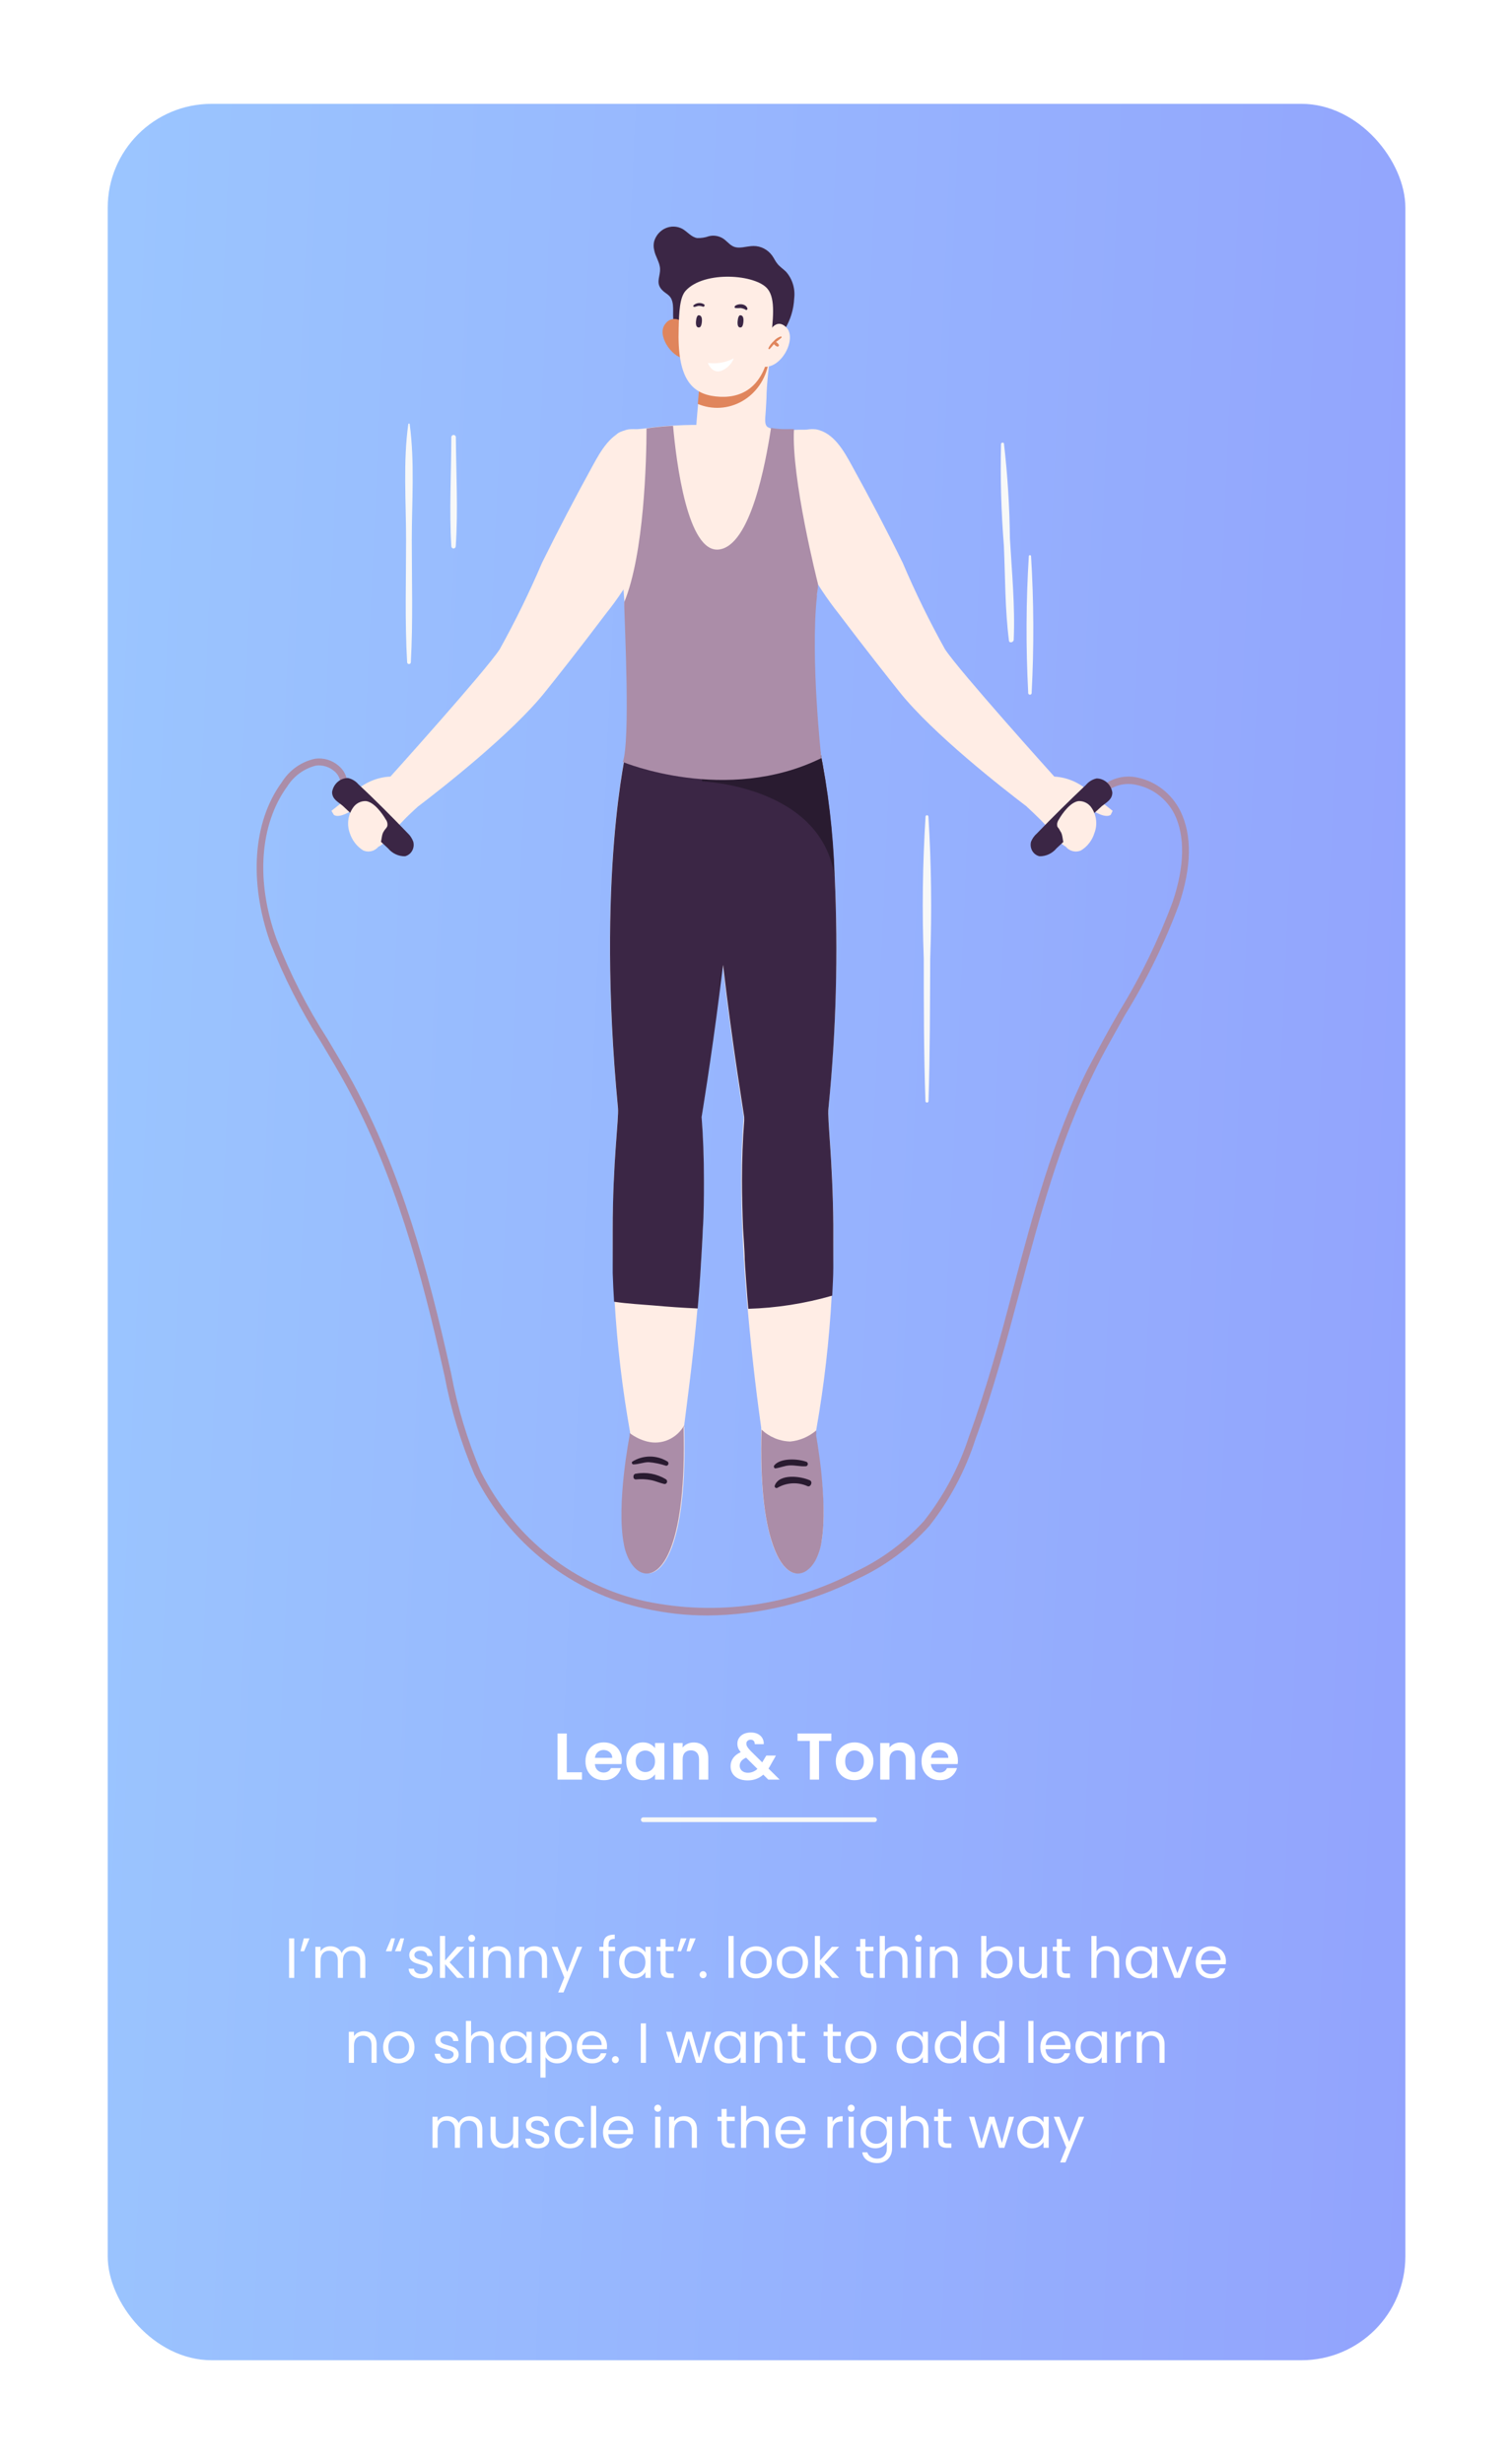 <svg width="320" height="522" viewBox="0 0 320 522" fill="none" xmlns="http://www.w3.org/2000/svg">
<g filter="url(#filter0_d_265_1592)">
<rect x="22.827" y="12" width="275" height="478" rx="22" fill="url(#paint0_linear_265_1592)"/>
</g>
<path d="M120.111 375.446H123.331V377H118.151V367.228H120.111V375.446ZM131.787 372.954C131.787 373.234 131.768 373.486 131.731 373.71H126.061C126.108 374.27 126.304 374.709 126.649 375.026C126.994 375.343 127.419 375.502 127.923 375.502C128.651 375.502 129.169 375.189 129.477 374.564H131.591C131.367 375.311 130.938 375.927 130.303 376.412C129.668 376.888 128.889 377.126 127.965 377.126C127.218 377.126 126.546 376.963 125.949 376.636C125.361 376.3 124.899 375.829 124.563 375.222C124.236 374.615 124.073 373.915 124.073 373.122C124.073 372.319 124.236 371.615 124.563 371.008C124.89 370.401 125.347 369.935 125.935 369.608C126.523 369.281 127.2 369.118 127.965 369.118C128.702 369.118 129.36 369.277 129.939 369.594C130.527 369.911 130.98 370.364 131.297 370.952C131.624 371.531 131.787 372.198 131.787 372.954ZM129.757 372.394C129.748 371.89 129.566 371.489 129.211 371.19C128.856 370.882 128.422 370.728 127.909 370.728C127.424 370.728 127.013 370.877 126.677 371.176C126.35 371.465 126.15 371.871 126.075 372.394H129.757ZM132.713 373.094C132.713 372.31 132.867 371.615 133.175 371.008C133.493 370.401 133.917 369.935 134.449 369.608C134.991 369.281 135.593 369.118 136.255 369.118C136.834 369.118 137.338 369.235 137.767 369.468C138.206 369.701 138.556 369.995 138.817 370.35V369.244H140.791V377H138.817V375.866C138.565 376.23 138.215 376.533 137.767 376.776C137.329 377.009 136.82 377.126 136.241 377.126C135.588 377.126 134.991 376.958 134.449 376.622C133.917 376.286 133.493 375.815 133.175 375.208C132.867 374.592 132.713 373.887 132.713 373.094ZM138.817 373.122C138.817 372.646 138.724 372.24 138.537 371.904C138.351 371.559 138.099 371.297 137.781 371.12C137.464 370.933 137.123 370.84 136.759 370.84C136.395 370.84 136.059 370.929 135.751 371.106C135.443 371.283 135.191 371.545 134.995 371.89C134.809 372.226 134.715 372.627 134.715 373.094C134.715 373.561 134.809 373.971 134.995 374.326C135.191 374.671 135.443 374.937 135.751 375.124C136.069 375.311 136.405 375.404 136.759 375.404C137.123 375.404 137.464 375.315 137.781 375.138C138.099 374.951 138.351 374.69 138.537 374.354C138.724 374.009 138.817 373.598 138.817 373.122ZM147.004 369.132C147.928 369.132 148.674 369.426 149.244 370.014C149.813 370.593 150.098 371.405 150.098 372.45V377H148.138V372.716C148.138 372.1 147.984 371.629 147.676 371.302C147.368 370.966 146.948 370.798 146.416 370.798C145.874 370.798 145.445 370.966 145.128 371.302C144.82 371.629 144.666 372.1 144.666 372.716V377H142.706V369.244H144.666V370.21C144.927 369.874 145.258 369.613 145.66 369.426C146.07 369.23 146.518 369.132 147.004 369.132ZM162.816 377L161.752 375.95C160.846 376.762 159.74 377.168 158.434 377.168C157.715 377.168 157.08 377.047 156.53 376.804C155.988 376.552 155.568 376.202 155.27 375.754C154.971 375.297 154.822 374.769 154.822 374.172C154.822 373.528 155.004 372.949 155.368 372.436C155.732 371.923 156.268 371.507 156.978 371.19C156.726 370.882 156.544 370.588 156.432 370.308C156.32 370.019 156.264 369.711 156.264 369.384C156.264 368.936 156.38 368.535 156.614 368.18C156.847 367.816 157.178 367.531 157.608 367.326C158.046 367.121 158.555 367.018 159.134 367.018C159.722 367.018 160.226 367.13 160.646 367.354C161.066 367.578 161.378 367.877 161.584 368.25C161.789 368.623 161.878 369.039 161.85 369.496H159.946C159.955 369.188 159.88 368.955 159.722 368.796C159.563 368.628 159.348 368.544 159.078 368.544C158.816 368.544 158.597 368.623 158.42 368.782C158.252 368.931 158.168 369.127 158.168 369.37C158.168 369.603 158.238 369.837 158.378 370.07C158.518 370.294 158.746 370.574 159.064 370.91L161.528 373.346C161.546 373.327 161.56 373.309 161.57 373.29C161.579 373.271 161.588 373.253 161.598 373.234L162.396 371.904H164.44L163.46 373.626C163.273 373.99 163.072 374.335 162.858 374.662L165.224 377H162.816ZM158.49 375.544C159.255 375.544 159.932 375.273 160.52 374.732L158.112 372.352C157.206 372.753 156.754 373.323 156.754 374.06C156.754 374.48 156.912 374.835 157.23 375.124C157.547 375.404 157.967 375.544 158.49 375.544ZM176.18 367.228V368.81H173.576V377H171.616V368.81H169.012V367.228H176.18ZM181.054 377.126C180.307 377.126 179.635 376.963 179.038 376.636C178.441 376.3 177.969 375.829 177.624 375.222C177.288 374.615 177.12 373.915 177.12 373.122C177.12 372.329 177.293 371.629 177.638 371.022C177.993 370.415 178.473 369.949 179.08 369.622C179.687 369.286 180.363 369.118 181.11 369.118C181.857 369.118 182.533 369.286 183.14 369.622C183.747 369.949 184.223 370.415 184.568 371.022C184.923 371.629 185.1 372.329 185.1 373.122C185.1 373.915 184.918 374.615 184.554 375.222C184.199 375.829 183.714 376.3 183.098 376.636C182.491 376.963 181.81 377.126 181.054 377.126ZM181.054 375.418C181.409 375.418 181.74 375.334 182.048 375.166C182.365 374.989 182.617 374.727 182.804 374.382C182.991 374.037 183.084 373.617 183.084 373.122C183.084 372.385 182.888 371.82 182.496 371.428C182.113 371.027 181.642 370.826 181.082 370.826C180.522 370.826 180.051 371.027 179.668 371.428C179.295 371.82 179.108 372.385 179.108 373.122C179.108 373.859 179.29 374.429 179.654 374.83C180.027 375.222 180.494 375.418 181.054 375.418ZM190.836 369.132C191.76 369.132 192.506 369.426 193.076 370.014C193.645 370.593 193.93 371.405 193.93 372.45V377H191.97V372.716C191.97 372.1 191.816 371.629 191.508 371.302C191.2 370.966 190.78 370.798 190.248 370.798C189.706 370.798 189.277 370.966 188.96 371.302C188.652 371.629 188.498 372.1 188.498 372.716V377H186.538V369.244H188.498V370.21C188.759 369.874 189.09 369.613 189.492 369.426C189.902 369.23 190.35 369.132 190.836 369.132ZM203.004 372.954C203.004 373.234 202.985 373.486 202.948 373.71H197.278C197.324 374.27 197.52 374.709 197.866 375.026C198.211 375.343 198.636 375.502 199.14 375.502C199.868 375.502 200.386 375.189 200.694 374.564H202.808C202.584 375.311 202.154 375.927 201.52 376.412C200.885 376.888 200.106 377.126 199.182 377.126C198.435 377.126 197.763 376.963 197.166 376.636C196.578 376.3 196.116 375.829 195.78 375.222C195.453 374.615 195.29 373.915 195.29 373.122C195.29 372.319 195.453 371.615 195.78 371.008C196.106 370.401 196.564 369.935 197.152 369.608C197.74 369.281 198.416 369.118 199.182 369.118C199.919 369.118 200.577 369.277 201.156 369.594C201.744 369.911 202.196 370.364 202.514 370.952C202.84 371.531 203.004 372.198 203.004 372.954ZM200.974 372.394C200.964 371.89 200.782 371.489 200.428 371.19C200.073 370.882 199.639 370.728 199.126 370.728C198.64 370.728 198.23 370.877 197.894 371.176C197.567 371.465 197.366 371.871 197.292 372.394H200.974Z" fill="white"/>
<path d="M62.352 410.636V419H61.26V410.636H62.352ZM64.382 410.636H65.594L64.442 413.36H63.674L64.382 410.636ZM74.747 412.304C75.259 412.304 75.715 412.412 76.115 412.628C76.515 412.836 76.831 413.152 77.063 413.576C77.295 414 77.411 414.516 77.411 415.124V419H76.331V415.28C76.331 414.624 76.167 414.124 75.839 413.78C75.519 413.428 75.083 413.252 74.531 413.252C73.963 413.252 73.511 413.436 73.175 413.804C72.839 414.164 72.671 414.688 72.671 415.376V419H71.591V415.28C71.591 414.624 71.427 414.124 71.099 413.78C70.779 413.428 70.343 413.252 69.791 413.252C69.223 413.252 68.771 413.436 68.435 413.804C68.099 414.164 67.931 414.688 67.931 415.376V419H66.839V412.424H67.931V413.372C68.147 413.028 68.435 412.764 68.795 412.58C69.163 412.396 69.567 412.304 70.007 412.304C70.559 412.304 71.047 412.428 71.471 412.676C71.895 412.924 72.211 413.288 72.419 413.768C72.603 413.304 72.907 412.944 73.331 412.688C73.755 412.432 74.227 412.304 74.747 412.304ZM82.989 413.36H81.765L82.917 410.636H83.697L82.989 413.36ZM84.933 413.36H83.709L84.861 410.636H85.641L84.933 413.36ZM89.288 419.108C88.784 419.108 88.332 419.024 87.932 418.856C87.532 418.68 87.216 418.44 86.984 418.136C86.752 417.824 86.624 417.468 86.6 417.068H87.728C87.76 417.396 87.912 417.664 88.184 417.872C88.464 418.08 88.828 418.184 89.276 418.184C89.692 418.184 90.02 418.092 90.26 417.908C90.5 417.724 90.62 417.492 90.62 417.212C90.62 416.924 90.492 416.712 90.236 416.576C89.98 416.432 89.584 416.292 89.048 416.156C88.56 416.028 88.16 415.9 87.848 415.772C87.544 415.636 87.28 415.44 87.056 415.184C86.84 414.92 86.732 414.576 86.732 414.152C86.732 413.816 86.832 413.508 87.032 413.228C87.232 412.948 87.516 412.728 87.884 412.568C88.252 412.4 88.672 412.316 89.144 412.316C89.872 412.316 90.46 412.5 90.908 412.868C91.356 413.236 91.596 413.74 91.628 414.38H90.536C90.512 414.036 90.372 413.76 90.116 413.552C89.868 413.344 89.532 413.24 89.108 413.24C88.716 413.24 88.404 413.324 88.172 413.492C87.94 413.66 87.824 413.88 87.824 414.152C87.824 414.368 87.892 414.548 88.028 414.692C88.172 414.828 88.348 414.94 88.556 415.028C88.772 415.108 89.068 415.2 89.444 415.304C89.916 415.432 90.3 415.56 90.596 415.688C90.892 415.808 91.144 415.992 91.352 416.24C91.568 416.488 91.68 416.812 91.688 417.212C91.688 417.572 91.588 417.896 91.388 418.184C91.188 418.472 90.904 418.7 90.536 418.868C90.176 419.028 89.76 419.108 89.288 419.108ZM96.901 419L94.321 416.096V419H93.229V410.12H94.321V415.34L96.853 412.424H98.377L95.281 415.7L98.389 419H96.901ZM99.969 411.356C99.761 411.356 99.585 411.284 99.441 411.14C99.297 410.996 99.225 410.82 99.225 410.612C99.225 410.404 99.297 410.228 99.441 410.084C99.585 409.94 99.761 409.868 99.969 409.868C100.169 409.868 100.337 409.94 100.473 410.084C100.617 410.228 100.689 410.404 100.689 410.612C100.689 410.82 100.617 410.996 100.473 411.14C100.337 411.284 100.169 411.356 99.969 411.356ZM100.497 412.424V419H99.405V412.424H100.497ZM105.562 412.304C106.362 412.304 107.01 412.548 107.506 413.036C108.002 413.516 108.25 414.212 108.25 415.124V419H107.17V415.28C107.17 414.624 107.006 414.124 106.678 413.78C106.35 413.428 105.902 413.252 105.334 413.252C104.758 413.252 104.298 413.432 103.954 413.792C103.618 414.152 103.45 414.676 103.45 415.364V419H102.358V412.424H103.45V413.36C103.666 413.024 103.958 412.764 104.326 412.58C104.702 412.396 105.114 412.304 105.562 412.304ZM113.238 412.304C114.038 412.304 114.686 412.548 115.182 413.036C115.678 413.516 115.926 414.212 115.926 415.124V419H114.846V415.28C114.846 414.624 114.682 414.124 114.354 413.78C114.026 413.428 113.578 413.252 113.01 413.252C112.434 413.252 111.974 413.432 111.63 413.792C111.294 414.152 111.126 414.676 111.126 415.364V419H110.034V412.424H111.126V413.36C111.342 413.024 111.634 412.764 112.002 412.58C112.378 412.396 112.79 412.304 113.238 412.304ZM123.374 412.424L119.414 422.096H118.286L119.582 418.928L116.93 412.424H118.142L120.206 417.752L122.246 412.424H123.374ZM130.347 413.324H128.967V419H127.875V413.324H127.023V412.424H127.875V411.956C127.875 411.22 128.063 410.684 128.439 410.348C128.823 410.004 129.435 409.832 130.275 409.832V410.744C129.795 410.744 129.455 410.84 129.255 411.032C129.063 411.216 128.967 411.524 128.967 411.956V412.424H130.347V413.324ZM131.212 415.688C131.212 415.016 131.348 414.428 131.62 413.924C131.892 413.412 132.264 413.016 132.736 412.736C133.216 412.456 133.748 412.316 134.332 412.316C134.908 412.316 135.408 412.44 135.832 412.688C136.256 412.936 136.572 413.248 136.78 413.624V412.424H137.884V419H136.78V417.776C136.564 418.16 136.24 418.48 135.808 418.736C135.384 418.984 134.888 419.108 134.32 419.108C133.736 419.108 133.208 418.964 132.736 418.676C132.264 418.388 131.892 417.984 131.62 417.464C131.348 416.944 131.212 416.352 131.212 415.688ZM136.78 415.7C136.78 415.204 136.68 414.772 136.48 414.404C136.28 414.036 136.008 413.756 135.664 413.564C135.328 413.364 134.956 413.264 134.548 413.264C134.14 413.264 133.768 413.36 133.432 413.552C133.096 413.744 132.828 414.024 132.628 414.392C132.428 414.76 132.328 415.192 132.328 415.688C132.328 416.192 132.428 416.632 132.628 417.008C132.828 417.376 133.096 417.66 133.432 417.86C133.768 418.052 134.14 418.148 134.548 418.148C134.956 418.148 135.328 418.052 135.664 417.86C136.008 417.66 136.28 417.376 136.48 417.008C136.68 416.632 136.78 416.196 136.78 415.7ZM141.061 413.324V417.2C141.061 417.52 141.129 417.748 141.265 417.884C141.401 418.012 141.637 418.076 141.973 418.076H142.777V419H141.793C141.185 419 140.729 418.86 140.425 418.58C140.121 418.3 139.969 417.84 139.969 417.2V413.324H139.117V412.424H139.969V410.768H141.061V412.424H142.777V413.324H141.061ZM144.268 410.636H145.48L144.328 413.36H143.56L144.268 410.636ZM146.212 410.636H147.424L146.272 413.36H145.492L146.212 410.636ZM149.007 419.072C148.799 419.072 148.623 419 148.479 418.856C148.335 418.712 148.263 418.536 148.263 418.328C148.263 418.12 148.335 417.944 148.479 417.8C148.623 417.656 148.799 417.584 149.007 417.584C149.207 417.584 149.375 417.656 149.511 417.8C149.655 417.944 149.727 418.12 149.727 418.328C149.727 418.536 149.655 418.712 149.511 418.856C149.375 419 149.207 419.072 149.007 419.072ZM155.47 410.12V419H154.378V410.12H155.47ZM160.199 419.108C159.583 419.108 159.023 418.968 158.519 418.688C158.023 418.408 157.631 418.012 157.343 417.5C157.063 416.98 156.923 416.38 156.923 415.7C156.923 415.028 157.067 414.436 157.355 413.924C157.651 413.404 158.051 413.008 158.555 412.736C159.059 412.456 159.623 412.316 160.247 412.316C160.871 412.316 161.435 412.456 161.939 412.736C162.443 413.008 162.839 413.4 163.127 413.912C163.423 414.424 163.571 415.02 163.571 415.7C163.571 416.38 163.419 416.98 163.115 417.5C162.819 418.012 162.415 418.408 161.903 418.688C161.391 418.968 160.823 419.108 160.199 419.108ZM160.199 418.148C160.591 418.148 160.959 418.056 161.303 417.872C161.647 417.688 161.923 417.412 162.131 417.044C162.347 416.676 162.455 416.228 162.455 415.7C162.455 415.172 162.351 414.724 162.143 414.356C161.935 413.988 161.663 413.716 161.327 413.54C160.991 413.356 160.627 413.264 160.235 413.264C159.835 413.264 159.467 413.356 159.131 413.54C158.803 413.716 158.539 413.988 158.339 414.356C158.139 414.724 158.039 415.172 158.039 415.7C158.039 416.236 158.135 416.688 158.327 417.056C158.527 417.424 158.791 417.7 159.119 417.884C159.447 418.06 159.807 418.148 160.199 418.148ZM167.875 419.108C167.259 419.108 166.699 418.968 166.195 418.688C165.699 418.408 165.307 418.012 165.019 417.5C164.739 416.98 164.599 416.38 164.599 415.7C164.599 415.028 164.743 414.436 165.031 413.924C165.327 413.404 165.727 413.008 166.231 412.736C166.735 412.456 167.299 412.316 167.923 412.316C168.547 412.316 169.111 412.456 169.615 412.736C170.119 413.008 170.515 413.4 170.803 413.912C171.099 414.424 171.247 415.02 171.247 415.7C171.247 416.38 171.095 416.98 170.791 417.5C170.495 418.012 170.091 418.408 169.579 418.688C169.067 418.968 168.499 419.108 167.875 419.108ZM167.875 418.148C168.267 418.148 168.635 418.056 168.979 417.872C169.323 417.688 169.599 417.412 169.807 417.044C170.023 416.676 170.131 416.228 170.131 415.7C170.131 415.172 170.027 414.724 169.819 414.356C169.611 413.988 169.339 413.716 169.003 413.54C168.667 413.356 168.303 413.264 167.911 413.264C167.511 413.264 167.143 413.356 166.807 413.54C166.479 413.716 166.215 413.988 166.015 414.356C165.815 414.724 165.715 415.172 165.715 415.7C165.715 416.236 165.811 416.688 166.003 417.056C166.203 417.424 166.467 417.7 166.795 417.884C167.123 418.06 167.483 418.148 167.875 418.148ZM176.354 419L173.774 416.096V419H172.682V410.12H173.774V415.34L176.306 412.424H177.83L174.734 415.7L177.842 419H176.354ZM183.389 413.324V417.2C183.389 417.52 183.457 417.748 183.593 417.884C183.729 418.012 183.965 418.076 184.301 418.076H185.105V419H184.121C183.513 419 183.057 418.86 182.753 418.58C182.449 418.3 182.297 417.84 182.297 417.2V413.324H181.445V412.424H182.297V410.768H183.389V412.424H185.105V413.324H183.389ZM189.692 412.304C190.188 412.304 190.636 412.412 191.036 412.628C191.436 412.836 191.748 413.152 191.972 413.576C192.204 414 192.32 414.516 192.32 415.124V419H191.24V415.28C191.24 414.624 191.076 414.124 190.748 413.78C190.42 413.428 189.972 413.252 189.404 413.252C188.828 413.252 188.368 413.432 188.024 413.792C187.688 414.152 187.52 414.676 187.52 415.364V419H186.428V410.12H187.52V413.36C187.736 413.024 188.032 412.764 188.408 412.58C188.792 412.396 189.22 412.304 189.692 412.304ZM194.668 411.356C194.46 411.356 194.284 411.284 194.14 411.14C193.996 410.996 193.924 410.82 193.924 410.612C193.924 410.404 193.996 410.228 194.14 410.084C194.284 409.94 194.46 409.868 194.668 409.868C194.868 409.868 195.036 409.94 195.172 410.084C195.316 410.228 195.388 410.404 195.388 410.612C195.388 410.82 195.316 410.996 195.172 411.14C195.036 411.284 194.868 411.356 194.668 411.356ZM195.196 412.424V419H194.104V412.424H195.196ZM200.261 412.304C201.061 412.304 201.709 412.548 202.205 413.036C202.701 413.516 202.949 414.212 202.949 415.124V419H201.869V415.28C201.869 414.624 201.705 414.124 201.377 413.78C201.049 413.428 200.601 413.252 200.033 413.252C199.457 413.252 198.997 413.432 198.653 413.792C198.317 414.152 198.149 414.676 198.149 415.364V419H197.057V412.424H198.149V413.36C198.365 413.024 198.657 412.764 199.025 412.58C199.401 412.396 199.813 412.304 200.261 412.304ZM209.024 413.648C209.248 413.256 209.576 412.936 210.008 412.688C210.44 412.44 210.932 412.316 211.484 412.316C212.076 412.316 212.608 412.456 213.08 412.736C213.552 413.016 213.924 413.412 214.196 413.924C214.468 414.428 214.604 415.016 214.604 415.688C214.604 416.352 214.468 416.944 214.196 417.464C213.924 417.984 213.548 418.388 213.068 418.676C212.596 418.964 212.068 419.108 211.484 419.108C210.916 419.108 210.416 418.984 209.984 418.736C209.56 418.488 209.24 418.172 209.024 417.788V419H207.932V410.12H209.024V413.648ZM213.488 415.688C213.488 415.192 213.388 414.76 213.188 414.392C212.988 414.024 212.716 413.744 212.372 413.552C212.036 413.36 211.664 413.264 211.256 413.264C210.856 413.264 210.484 413.364 210.14 413.564C209.804 413.756 209.532 414.04 209.324 414.416C209.124 414.784 209.024 415.212 209.024 415.7C209.024 416.196 209.124 416.632 209.324 417.008C209.532 417.376 209.804 417.66 210.14 417.86C210.484 418.052 210.856 418.148 211.256 418.148C211.664 418.148 212.036 418.052 212.372 417.86C212.716 417.66 212.988 417.376 213.188 417.008C213.388 416.632 213.488 416.192 213.488 415.688ZM221.874 412.424V419H220.782V418.028C220.574 418.364 220.282 418.628 219.906 418.82C219.538 419.004 219.13 419.096 218.682 419.096C218.17 419.096 217.71 418.992 217.302 418.784C216.894 418.568 216.57 418.248 216.33 417.824C216.098 417.4 215.982 416.884 215.982 416.276V412.424H217.062V416.132C217.062 416.78 217.226 417.28 217.554 417.632C217.882 417.976 218.33 418.148 218.898 418.148C219.482 418.148 219.942 417.968 220.278 417.608C220.614 417.248 220.782 416.724 220.782 416.036V412.424H221.874ZM225.049 413.324V417.2C225.049 417.52 225.117 417.748 225.253 417.884C225.389 418.012 225.625 418.076 225.961 418.076H226.765V419H225.781C225.173 419 224.717 418.86 224.413 418.58C224.109 418.3 223.957 417.84 223.957 417.2V413.324H223.105V412.424H223.957V410.768H225.049V412.424H226.765V413.324H225.049ZM234.552 412.304C235.048 412.304 235.496 412.412 235.896 412.628C236.296 412.836 236.608 413.152 236.832 413.576C237.064 414 237.18 414.516 237.18 415.124V419H236.1V415.28C236.1 414.624 235.936 414.124 235.608 413.78C235.28 413.428 234.832 413.252 234.264 413.252C233.688 413.252 233.228 413.432 232.884 413.792C232.548 414.152 232.38 414.676 232.38 415.364V419H231.288V410.12H232.38V413.36C232.596 413.024 232.892 412.764 233.268 412.58C233.652 412.396 234.08 412.304 234.552 412.304ZM238.556 415.688C238.556 415.016 238.692 414.428 238.964 413.924C239.236 413.412 239.608 413.016 240.08 412.736C240.56 412.456 241.092 412.316 241.676 412.316C242.252 412.316 242.752 412.44 243.176 412.688C243.6 412.936 243.916 413.248 244.124 413.624V412.424H245.228V419H244.124V417.776C243.908 418.16 243.584 418.48 243.152 418.736C242.728 418.984 242.232 419.108 241.664 419.108C241.08 419.108 240.552 418.964 240.08 418.676C239.608 418.388 239.236 417.984 238.964 417.464C238.692 416.944 238.556 416.352 238.556 415.688ZM244.124 415.7C244.124 415.204 244.024 414.772 243.824 414.404C243.624 414.036 243.352 413.756 243.008 413.564C242.672 413.364 242.3 413.264 241.892 413.264C241.484 413.264 241.112 413.36 240.776 413.552C240.44 413.744 240.172 414.024 239.972 414.392C239.772 414.76 239.672 415.192 239.672 415.688C239.672 416.192 239.772 416.632 239.972 417.008C240.172 417.376 240.44 417.66 240.776 417.86C241.112 418.052 241.484 418.148 241.892 418.148C242.3 418.148 242.672 418.052 243.008 417.86C243.352 417.66 243.624 417.376 243.824 417.008C244.024 416.632 244.124 416.196 244.124 415.7ZM249.521 417.992L251.561 412.424H252.725L250.145 419H248.873L246.293 412.424H247.469L249.521 417.992ZM259.799 415.46C259.799 415.668 259.787 415.888 259.763 416.12H254.507C254.547 416.768 254.767 417.276 255.167 417.644C255.575 418.004 256.067 418.184 256.643 418.184C257.115 418.184 257.507 418.076 257.819 417.86C258.139 417.636 258.363 417.34 258.491 416.972H259.667C259.491 417.604 259.139 418.12 258.611 418.52C258.083 418.912 257.427 419.108 256.643 419.108C256.019 419.108 255.459 418.968 254.963 418.688C254.475 418.408 254.091 418.012 253.811 417.5C253.531 416.98 253.391 416.38 253.391 415.7C253.391 415.02 253.527 414.424 253.799 413.912C254.071 413.4 254.451 413.008 254.939 412.736C255.435 412.456 256.003 412.316 256.643 412.316C257.267 412.316 257.819 412.452 258.299 412.724C258.779 412.996 259.147 413.372 259.403 413.852C259.667 414.324 259.799 414.86 259.799 415.46ZM258.671 415.232C258.671 414.816 258.579 414.46 258.395 414.164C258.211 413.86 257.959 413.632 257.639 413.48C257.327 413.32 256.979 413.24 256.595 413.24C256.043 413.24 255.571 413.416 255.179 413.768C254.795 414.12 254.575 414.608 254.519 415.232H258.671ZM77.126 430.304C77.927 430.304 78.575 430.548 79.07 431.036C79.567 431.516 79.814 432.212 79.814 433.124V437H78.734V433.28C78.734 432.624 78.57 432.124 78.243 431.78C77.915 431.428 77.466 431.252 76.898 431.252C76.323 431.252 75.862 431.432 75.519 431.792C75.183 432.152 75.014 432.676 75.014 433.364V437H73.922V430.424H75.014V431.36C75.231 431.024 75.522 430.764 75.891 430.58C76.266 430.396 76.678 430.304 77.126 430.304ZM84.466 437.108C83.85 437.108 83.29 436.968 82.786 436.688C82.29 436.408 81.898 436.012 81.61 435.5C81.33 434.98 81.19 434.38 81.19 433.7C81.19 433.028 81.334 432.436 81.622 431.924C81.918 431.404 82.318 431.008 82.822 430.736C83.326 430.456 83.89 430.316 84.514 430.316C85.138 430.316 85.702 430.456 86.206 430.736C86.71 431.008 87.106 431.4 87.394 431.912C87.69 432.424 87.838 433.02 87.838 433.7C87.838 434.38 87.686 434.98 87.382 435.5C87.086 436.012 86.682 436.408 86.17 436.688C85.658 436.968 85.09 437.108 84.466 437.108ZM84.466 436.148C84.858 436.148 85.226 436.056 85.57 435.872C85.914 435.688 86.19 435.412 86.398 435.044C86.614 434.676 86.722 434.228 86.722 433.7C86.722 433.172 86.618 432.724 86.41 432.356C86.202 431.988 85.93 431.716 85.594 431.54C85.258 431.356 84.894 431.264 84.502 431.264C84.102 431.264 83.734 431.356 83.398 431.54C83.07 431.716 82.806 431.988 82.606 432.356C82.406 432.724 82.306 433.172 82.306 433.7C82.306 434.236 82.402 434.688 82.594 435.056C82.794 435.424 83.058 435.7 83.386 435.884C83.714 436.06 84.074 436.148 84.466 436.148ZM94.801 437.108C94.297 437.108 93.845 437.024 93.445 436.856C93.045 436.68 92.729 436.44 92.497 436.136C92.265 435.824 92.137 435.468 92.113 435.068H93.241C93.273 435.396 93.425 435.664 93.697 435.872C93.977 436.08 94.341 436.184 94.789 436.184C95.205 436.184 95.533 436.092 95.773 435.908C96.013 435.724 96.133 435.492 96.133 435.212C96.133 434.924 96.005 434.712 95.749 434.576C95.493 434.432 95.097 434.292 94.561 434.156C94.073 434.028 93.673 433.9 93.361 433.772C93.057 433.636 92.793 433.44 92.569 433.184C92.353 432.92 92.245 432.576 92.245 432.152C92.245 431.816 92.345 431.508 92.545 431.228C92.745 430.948 93.029 430.728 93.397 430.568C93.765 430.4 94.185 430.316 94.657 430.316C95.385 430.316 95.973 430.5 96.421 430.868C96.869 431.236 97.109 431.74 97.141 432.38H96.049C96.025 432.036 95.885 431.76 95.629 431.552C95.381 431.344 95.045 431.24 94.621 431.24C94.229 431.24 93.917 431.324 93.685 431.492C93.453 431.66 93.337 431.88 93.337 432.152C93.337 432.368 93.405 432.548 93.541 432.692C93.685 432.828 93.861 432.94 94.069 433.028C94.285 433.108 94.581 433.2 94.957 433.304C95.429 433.432 95.813 433.56 96.109 433.688C96.405 433.808 96.657 433.992 96.865 434.24C97.081 434.488 97.193 434.812 97.201 435.212C97.201 435.572 97.101 435.896 96.901 436.184C96.701 436.472 96.417 436.7 96.049 436.868C95.689 437.028 95.273 437.108 94.801 437.108ZM102.007 430.304C102.503 430.304 102.951 430.412 103.351 430.628C103.751 430.836 104.063 431.152 104.287 431.576C104.519 432 104.635 432.516 104.635 433.124V437H103.555V433.28C103.555 432.624 103.391 432.124 103.063 431.78C102.735 431.428 102.287 431.252 101.719 431.252C101.143 431.252 100.683 431.432 100.339 431.792C100.003 432.152 99.835 432.676 99.835 433.364V437H98.743V428.12H99.835V431.36C100.051 431.024 100.347 430.764 100.723 430.58C101.107 430.396 101.535 430.304 102.007 430.304ZM106.011 433.688C106.011 433.016 106.147 432.428 106.419 431.924C106.691 431.412 107.063 431.016 107.535 430.736C108.015 430.456 108.547 430.316 109.131 430.316C109.707 430.316 110.207 430.44 110.631 430.688C111.055 430.936 111.371 431.248 111.579 431.624V430.424H112.683V437H111.579V435.776C111.363 436.16 111.039 436.48 110.607 436.736C110.183 436.984 109.687 437.108 109.119 437.108C108.535 437.108 108.007 436.964 107.535 436.676C107.063 436.388 106.691 435.984 106.419 435.464C106.147 434.944 106.011 434.352 106.011 433.688ZM111.579 433.7C111.579 433.204 111.479 432.772 111.279 432.404C111.079 432.036 110.807 431.756 110.463 431.564C110.127 431.364 109.755 431.264 109.347 431.264C108.939 431.264 108.567 431.36 108.231 431.552C107.895 431.744 107.627 432.024 107.427 432.392C107.227 432.76 107.127 433.192 107.127 433.688C107.127 434.192 107.227 434.632 107.427 435.008C107.627 435.376 107.895 435.66 108.231 435.86C108.567 436.052 108.939 436.148 109.347 436.148C109.755 436.148 110.127 436.052 110.463 435.86C110.807 435.66 111.079 435.376 111.279 435.008C111.479 434.632 111.579 434.196 111.579 433.7ZM115.62 431.636C115.836 431.26 116.156 430.948 116.58 430.7C117.012 430.444 117.512 430.316 118.08 430.316C118.664 430.316 119.192 430.456 119.664 430.736C120.144 431.016 120.52 431.412 120.792 431.924C121.064 432.428 121.2 433.016 121.2 433.688C121.2 434.352 121.064 434.944 120.792 435.464C120.52 435.984 120.144 436.388 119.664 436.676C119.192 436.964 118.664 437.108 118.08 437.108C117.52 437.108 117.024 436.984 116.592 436.736C116.168 436.48 115.844 436.164 115.62 435.788V440.12H114.528V430.424H115.62V431.636ZM120.084 433.688C120.084 433.192 119.984 432.76 119.784 432.392C119.584 432.024 119.312 431.744 118.968 431.552C118.632 431.36 118.26 431.264 117.852 431.264C117.452 431.264 117.08 431.364 116.736 431.564C116.4 431.756 116.128 432.04 115.92 432.416C115.72 432.784 115.62 433.212 115.62 433.7C115.62 434.196 115.72 434.632 115.92 435.008C116.128 435.376 116.4 435.66 116.736 435.86C117.08 436.052 117.452 436.148 117.852 436.148C118.26 436.148 118.632 436.052 118.968 435.86C119.312 435.66 119.584 435.376 119.784 435.008C119.984 434.632 120.084 434.192 120.084 433.688ZM128.637 433.46C128.637 433.668 128.625 433.888 128.601 434.12H123.345C123.385 434.768 123.605 435.276 124.005 435.644C124.413 436.004 124.905 436.184 125.481 436.184C125.953 436.184 126.345 436.076 126.657 435.86C126.977 435.636 127.201 435.34 127.329 434.972H128.505C128.329 435.604 127.977 436.12 127.449 436.52C126.921 436.912 126.265 437.108 125.481 437.108C124.857 437.108 124.297 436.968 123.801 436.688C123.313 436.408 122.929 436.012 122.649 435.5C122.369 434.98 122.229 434.38 122.229 433.7C122.229 433.02 122.365 432.424 122.637 431.912C122.909 431.4 123.289 431.008 123.777 430.736C124.273 430.456 124.841 430.316 125.481 430.316C126.105 430.316 126.657 430.452 127.137 430.724C127.617 430.996 127.985 431.372 128.241 431.852C128.505 432.324 128.637 432.86 128.637 433.46ZM127.509 433.232C127.509 432.816 127.417 432.46 127.233 432.164C127.049 431.86 126.797 431.632 126.477 431.48C126.165 431.32 125.817 431.24 125.433 431.24C124.881 431.24 124.409 431.416 124.017 431.768C123.633 432.12 123.413 432.608 123.357 433.232H127.509ZM130.427 437.072C130.219 437.072 130.043 437 129.899 436.856C129.755 436.712 129.683 436.536 129.683 436.328C129.683 436.12 129.755 435.944 129.899 435.8C130.043 435.656 130.219 435.584 130.427 435.584C130.627 435.584 130.795 435.656 130.931 435.8C131.075 435.944 131.147 436.12 131.147 436.328C131.147 436.536 131.075 436.712 130.931 436.856C130.795 437 130.627 437.072 130.427 437.072ZM136.89 428.636V437H135.798V428.636H136.89ZM150.71 430.424L148.658 437H147.53L145.946 431.78L144.362 437H143.234L141.17 430.424H142.286L143.798 435.944L145.43 430.424H146.546L148.142 435.956L149.63 430.424H150.71ZM151.386 433.688C151.386 433.016 151.522 432.428 151.794 431.924C152.066 431.412 152.438 431.016 152.91 430.736C153.39 430.456 153.922 430.316 154.506 430.316C155.082 430.316 155.582 430.44 156.006 430.688C156.43 430.936 156.746 431.248 156.954 431.624V430.424H158.058V437H156.954V435.776C156.738 436.16 156.414 436.48 155.982 436.736C155.558 436.984 155.062 437.108 154.494 437.108C153.91 437.108 153.382 436.964 152.91 436.676C152.438 436.388 152.066 435.984 151.794 435.464C151.522 434.944 151.386 434.352 151.386 433.688ZM156.954 433.7C156.954 433.204 156.854 432.772 156.654 432.404C156.454 432.036 156.182 431.756 155.838 431.564C155.502 431.364 155.13 431.264 154.722 431.264C154.314 431.264 153.942 431.36 153.606 431.552C153.27 431.744 153.002 432.024 152.802 432.392C152.602 432.76 152.502 433.192 152.502 433.688C152.502 434.192 152.602 434.632 152.802 435.008C153.002 435.376 153.27 435.66 153.606 435.86C153.942 436.052 154.314 436.148 154.722 436.148C155.13 436.148 155.502 436.052 155.838 435.86C156.182 435.66 156.454 435.376 156.654 435.008C156.854 434.632 156.954 434.196 156.954 433.7ZM163.107 430.304C163.907 430.304 164.555 430.548 165.051 431.036C165.547 431.516 165.795 432.212 165.795 433.124V437H164.715V433.28C164.715 432.624 164.551 432.124 164.223 431.78C163.895 431.428 163.447 431.252 162.879 431.252C162.303 431.252 161.843 431.432 161.499 431.792C161.163 432.152 160.995 432.676 160.995 433.364V437H159.903V430.424H160.995V431.36C161.211 431.024 161.503 430.764 161.871 430.58C162.247 430.396 162.659 430.304 163.107 430.304ZM168.911 431.324V435.2C168.911 435.52 168.979 435.748 169.115 435.884C169.251 436.012 169.487 436.076 169.823 436.076H170.627V437H169.643C169.035 437 168.579 436.86 168.275 436.58C167.971 436.3 167.819 435.84 167.819 435.2V431.324H166.967V430.424H167.819V428.768H168.911V430.424H170.627V431.324H168.911ZM176.481 431.324V435.2C176.481 435.52 176.549 435.748 176.685 435.884C176.821 436.012 177.057 436.076 177.393 436.076H178.197V437H177.213C176.605 437 176.149 436.86 175.845 436.58C175.541 436.3 175.389 435.84 175.389 435.2V431.324H174.537V430.424H175.389V428.768H176.481V430.424H178.197V431.324H176.481ZM182.388 437.108C181.772 437.108 181.212 436.968 180.708 436.688C180.212 436.408 179.82 436.012 179.532 435.5C179.252 434.98 179.112 434.38 179.112 433.7C179.112 433.028 179.256 432.436 179.544 431.924C179.84 431.404 180.24 431.008 180.744 430.736C181.248 430.456 181.812 430.316 182.436 430.316C183.06 430.316 183.624 430.456 184.128 430.736C184.632 431.008 185.028 431.4 185.316 431.912C185.612 432.424 185.76 433.02 185.76 433.7C185.76 434.38 185.608 434.98 185.304 435.5C185.008 436.012 184.604 436.408 184.092 436.688C183.58 436.968 183.012 437.108 182.388 437.108ZM182.388 436.148C182.78 436.148 183.148 436.056 183.492 435.872C183.836 435.688 184.112 435.412 184.32 435.044C184.536 434.676 184.644 434.228 184.644 433.7C184.644 433.172 184.54 432.724 184.332 432.356C184.124 431.988 183.852 431.716 183.516 431.54C183.18 431.356 182.816 431.264 182.424 431.264C182.024 431.264 181.656 431.356 181.32 431.54C180.992 431.716 180.728 431.988 180.528 432.356C180.328 432.724 180.228 433.172 180.228 433.7C180.228 434.236 180.324 434.688 180.516 435.056C180.716 435.424 180.98 435.7 181.308 435.884C181.636 436.06 181.996 436.148 182.388 436.148ZM189.987 433.688C189.987 433.016 190.123 432.428 190.395 431.924C190.667 431.412 191.039 431.016 191.511 430.736C191.991 430.456 192.523 430.316 193.107 430.316C193.683 430.316 194.183 430.44 194.607 430.688C195.031 430.936 195.347 431.248 195.555 431.624V430.424H196.659V437H195.555V435.776C195.339 436.16 195.015 436.48 194.583 436.736C194.159 436.984 193.663 437.108 193.095 437.108C192.511 437.108 191.983 436.964 191.511 436.676C191.039 436.388 190.667 435.984 190.395 435.464C190.123 434.944 189.987 434.352 189.987 433.688ZM195.555 433.7C195.555 433.204 195.455 432.772 195.255 432.404C195.055 432.036 194.783 431.756 194.439 431.564C194.103 431.364 193.731 431.264 193.323 431.264C192.915 431.264 192.543 431.36 192.207 431.552C191.871 431.744 191.603 432.024 191.403 432.392C191.203 432.76 191.103 433.192 191.103 433.688C191.103 434.192 191.203 434.632 191.403 435.008C191.603 435.376 191.871 435.66 192.207 435.86C192.543 436.052 192.915 436.148 193.323 436.148C193.731 436.148 194.103 436.052 194.439 435.86C194.783 435.66 195.055 435.376 195.255 435.008C195.455 434.632 195.555 434.196 195.555 433.7ZM198.097 433.688C198.097 433.016 198.233 432.428 198.505 431.924C198.777 431.412 199.149 431.016 199.621 430.736C200.101 430.456 200.637 430.316 201.229 430.316C201.741 430.316 202.217 430.436 202.657 430.676C203.097 430.908 203.433 431.216 203.665 431.6V428.12H204.769V437H203.665V435.764C203.449 436.156 203.129 436.48 202.705 436.736C202.281 436.984 201.785 437.108 201.217 437.108C200.633 437.108 200.101 436.964 199.621 436.676C199.149 436.388 198.777 435.984 198.505 435.464C198.233 434.944 198.097 434.352 198.097 433.688ZM203.665 433.7C203.665 433.204 203.565 432.772 203.365 432.404C203.165 432.036 202.893 431.756 202.549 431.564C202.213 431.364 201.841 431.264 201.433 431.264C201.025 431.264 200.653 431.36 200.317 431.552C199.981 431.744 199.713 432.024 199.513 432.392C199.313 432.76 199.213 433.192 199.213 433.688C199.213 434.192 199.313 434.632 199.513 435.008C199.713 435.376 199.981 435.66 200.317 435.86C200.653 436.052 201.025 436.148 201.433 436.148C201.841 436.148 202.213 436.052 202.549 435.86C202.893 435.66 203.165 435.376 203.365 435.008C203.565 434.632 203.665 434.196 203.665 433.7ZM206.206 433.688C206.206 433.016 206.342 432.428 206.614 431.924C206.886 431.412 207.258 431.016 207.73 430.736C208.21 430.456 208.746 430.316 209.338 430.316C209.85 430.316 210.326 430.436 210.766 430.676C211.206 430.908 211.542 431.216 211.774 431.6V428.12H212.878V437H211.774V435.764C211.558 436.156 211.238 436.48 210.814 436.736C210.39 436.984 209.894 437.108 209.326 437.108C208.742 437.108 208.21 436.964 207.73 436.676C207.258 436.388 206.886 435.984 206.614 435.464C206.342 434.944 206.206 434.352 206.206 433.688ZM211.774 433.7C211.774 433.204 211.674 432.772 211.474 432.404C211.274 432.036 211.002 431.756 210.658 431.564C210.322 431.364 209.95 431.264 209.542 431.264C209.134 431.264 208.762 431.36 208.426 431.552C208.09 431.744 207.822 432.024 207.622 432.392C207.422 432.76 207.322 433.192 207.322 433.688C207.322 434.192 207.422 434.632 207.622 435.008C207.822 435.376 208.09 435.66 208.426 435.86C208.762 436.052 209.134 436.148 209.542 436.148C209.95 436.148 210.322 436.052 210.658 435.86C211.002 435.66 211.274 435.376 211.474 435.008C211.674 434.632 211.774 434.196 211.774 433.7ZM219.015 428.12V437H217.923V428.12H219.015ZM226.876 433.46C226.876 433.668 226.864 433.888 226.84 434.12H221.584C221.624 434.768 221.844 435.276 222.244 435.644C222.652 436.004 223.144 436.184 223.72 436.184C224.192 436.184 224.584 436.076 224.896 435.86C225.216 435.636 225.44 435.34 225.568 434.972H226.744C226.568 435.604 226.216 436.12 225.688 436.52C225.16 436.912 224.504 437.108 223.72 437.108C223.096 437.108 222.536 436.968 222.04 436.688C221.552 436.408 221.168 436.012 220.888 435.5C220.608 434.98 220.468 434.38 220.468 433.7C220.468 433.02 220.604 432.424 220.876 431.912C221.148 431.4 221.528 431.008 222.016 430.736C222.512 430.456 223.08 430.316 223.72 430.316C224.344 430.316 224.896 430.452 225.376 430.724C225.856 430.996 226.224 431.372 226.48 431.852C226.744 432.324 226.876 432.86 226.876 433.46ZM225.748 433.232C225.748 432.816 225.656 432.46 225.472 432.164C225.288 431.86 225.036 431.632 224.716 431.48C224.404 431.32 224.056 431.24 223.672 431.24C223.12 431.24 222.648 431.416 222.256 431.768C221.872 432.12 221.652 432.608 221.596 433.232H225.748ZM227.909 433.688C227.909 433.016 228.045 432.428 228.317 431.924C228.589 431.412 228.961 431.016 229.433 430.736C229.913 430.456 230.445 430.316 231.029 430.316C231.605 430.316 232.105 430.44 232.529 430.688C232.953 430.936 233.269 431.248 233.477 431.624V430.424H234.581V437H233.477V435.776C233.261 436.16 232.937 436.48 232.505 436.736C232.081 436.984 231.585 437.108 231.017 437.108C230.433 437.108 229.905 436.964 229.433 436.676C228.961 436.388 228.589 435.984 228.317 435.464C228.045 434.944 227.909 434.352 227.909 433.688ZM233.477 433.7C233.477 433.204 233.377 432.772 233.177 432.404C232.977 432.036 232.705 431.756 232.361 431.564C232.025 431.364 231.653 431.264 231.245 431.264C230.837 431.264 230.465 431.36 230.129 431.552C229.793 431.744 229.525 432.024 229.325 432.392C229.125 432.76 229.025 433.192 229.025 433.688C229.025 434.192 229.125 434.632 229.325 435.008C229.525 435.376 229.793 435.66 230.129 435.86C230.465 436.052 230.837 436.148 231.245 436.148C231.653 436.148 232.025 436.052 232.361 435.86C232.705 435.66 232.977 435.376 233.177 435.008C233.377 434.632 233.477 434.196 233.477 433.7ZM237.518 431.492C237.71 431.116 237.982 430.824 238.334 430.616C238.694 430.408 239.13 430.304 239.642 430.304V431.432H239.354C238.13 431.432 237.518 432.096 237.518 433.424V437H236.426V430.424H237.518V431.492ZM244.107 430.304C244.907 430.304 245.555 430.548 246.051 431.036C246.547 431.516 246.795 432.212 246.795 433.124V437H245.715V433.28C245.715 432.624 245.551 432.124 245.223 431.78C244.895 431.428 244.447 431.252 243.879 431.252C243.303 431.252 242.843 431.432 242.499 431.792C242.163 432.152 241.995 432.676 241.995 433.364V437H240.903V430.424H241.995V431.36C242.211 431.024 242.503 430.764 242.871 430.58C243.247 430.396 243.659 430.304 244.107 430.304ZM99.555 448.304C100.067 448.304 100.523 448.412 100.923 448.628C101.323 448.836 101.639 449.152 101.871 449.576C102.103 450 102.219 450.516 102.219 451.124V455H101.139V451.28C101.139 450.624 100.975 450.124 100.647 449.78C100.327 449.428 99.891 449.252 99.339 449.252C98.771 449.252 98.319 449.436 97.983 449.804C97.647 450.164 97.479 450.688 97.479 451.376V455H96.399V451.28C96.399 450.624 96.235 450.124 95.907 449.78C95.587 449.428 95.151 449.252 94.599 449.252C94.031 449.252 93.579 449.436 93.243 449.804C92.907 450.164 92.739 450.688 92.739 451.376V455H91.647V448.424H92.739V449.372C92.955 449.028 93.243 448.764 93.603 448.58C93.971 448.396 94.375 448.304 94.815 448.304C95.367 448.304 95.855 448.428 96.279 448.676C96.703 448.924 97.019 449.288 97.227 449.768C97.411 449.304 97.715 448.944 98.139 448.688C98.563 448.432 99.035 448.304 99.555 448.304ZM109.842 448.424V455H108.75V454.028C108.542 454.364 108.25 454.628 107.874 454.82C107.506 455.004 107.098 455.096 106.65 455.096C106.138 455.096 105.678 454.992 105.27 454.784C104.862 454.568 104.538 454.248 104.298 453.824C104.066 453.4 103.95 452.884 103.95 452.276V448.424H105.03V452.132C105.03 452.78 105.194 453.28 105.522 453.632C105.85 453.976 106.298 454.148 106.866 454.148C107.45 454.148 107.91 453.968 108.246 453.608C108.582 453.248 108.75 452.724 108.75 452.036V448.424H109.842ZM114.014 455.108C113.51 455.108 113.058 455.024 112.658 454.856C112.258 454.68 111.942 454.44 111.71 454.136C111.478 453.824 111.35 453.468 111.326 453.068H112.454C112.486 453.396 112.638 453.664 112.91 453.872C113.19 454.08 113.554 454.184 114.002 454.184C114.418 454.184 114.746 454.092 114.986 453.908C115.226 453.724 115.346 453.492 115.346 453.212C115.346 452.924 115.218 452.712 114.962 452.576C114.706 452.432 114.31 452.292 113.774 452.156C113.286 452.028 112.886 451.9 112.574 451.772C112.27 451.636 112.006 451.44 111.782 451.184C111.566 450.92 111.458 450.576 111.458 450.152C111.458 449.816 111.558 449.508 111.758 449.228C111.958 448.948 112.242 448.728 112.61 448.568C112.978 448.4 113.398 448.316 113.87 448.316C114.598 448.316 115.186 448.5 115.634 448.868C116.082 449.236 116.322 449.74 116.354 450.38H115.262C115.238 450.036 115.098 449.76 114.842 449.552C114.594 449.344 114.258 449.24 113.834 449.24C113.442 449.24 113.13 449.324 112.898 449.492C112.666 449.66 112.55 449.88 112.55 450.152C112.55 450.368 112.618 450.548 112.754 450.692C112.898 450.828 113.074 450.94 113.282 451.028C113.498 451.108 113.794 451.2 114.17 451.304C114.642 451.432 115.026 451.56 115.322 451.688C115.618 451.808 115.87 451.992 116.078 452.24C116.294 452.488 116.406 452.812 116.414 453.212C116.414 453.572 116.314 453.896 116.114 454.184C115.914 454.472 115.63 454.7 115.262 454.868C114.902 455.028 114.486 455.108 114.014 455.108ZM117.548 451.7C117.548 451.02 117.684 450.428 117.956 449.924C118.228 449.412 118.604 449.016 119.084 448.736C119.572 448.456 120.128 448.316 120.752 448.316C121.56 448.316 122.224 448.512 122.744 448.904C123.272 449.296 123.62 449.84 123.788 450.536H122.612C122.5 450.136 122.28 449.82 121.952 449.588C121.632 449.356 121.232 449.24 120.752 449.24C120.128 449.24 119.624 449.456 119.24 449.888C118.856 450.312 118.664 450.916 118.664 451.7C118.664 452.492 118.856 453.104 119.24 453.536C119.624 453.968 120.128 454.184 120.752 454.184C121.232 454.184 121.632 454.072 121.952 453.848C122.272 453.624 122.492 453.304 122.612 452.888H123.788C123.612 453.56 123.26 454.1 122.732 454.508C122.204 454.908 121.544 455.108 120.752 455.108C120.128 455.108 119.572 454.968 119.084 454.688C118.604 454.408 118.228 454.012 117.956 453.5C117.684 452.988 117.548 452.388 117.548 451.7ZM126.337 446.12V455H125.245V446.12H126.337ZM134.198 451.46C134.198 451.668 134.186 451.888 134.162 452.12H128.906C128.946 452.768 129.166 453.276 129.566 453.644C129.974 454.004 130.466 454.184 131.042 454.184C131.514 454.184 131.906 454.076 132.218 453.86C132.538 453.636 132.762 453.34 132.89 452.972H134.066C133.89 453.604 133.538 454.12 133.01 454.52C132.482 454.912 131.826 455.108 131.042 455.108C130.418 455.108 129.858 454.968 129.362 454.688C128.874 454.408 128.49 454.012 128.21 453.5C127.93 452.98 127.79 452.38 127.79 451.7C127.79 451.02 127.926 450.424 128.198 449.912C128.47 449.4 128.85 449.008 129.338 448.736C129.834 448.456 130.402 448.316 131.042 448.316C131.666 448.316 132.218 448.452 132.698 448.724C133.178 448.996 133.546 449.372 133.802 449.852C134.066 450.324 134.198 450.86 134.198 451.46ZM133.07 451.232C133.07 450.816 132.978 450.46 132.794 450.164C132.61 449.86 132.358 449.632 132.038 449.48C131.726 449.32 131.378 449.24 130.994 449.24C130.442 449.24 129.97 449.416 129.578 449.768C129.194 450.12 128.974 450.608 128.918 451.232H133.07ZM139.403 447.356C139.195 447.356 139.019 447.284 138.875 447.14C138.731 446.996 138.659 446.82 138.659 446.612C138.659 446.404 138.731 446.228 138.875 446.084C139.019 445.94 139.195 445.868 139.403 445.868C139.603 445.868 139.771 445.94 139.907 446.084C140.051 446.228 140.123 446.404 140.123 446.612C140.123 446.82 140.051 446.996 139.907 447.14C139.771 447.284 139.603 447.356 139.403 447.356ZM139.931 448.424V455H138.839V448.424H139.931ZM144.996 448.304C145.796 448.304 146.444 448.548 146.94 449.036C147.436 449.516 147.684 450.212 147.684 451.124V455H146.604V451.28C146.604 450.624 146.44 450.124 146.112 449.78C145.784 449.428 145.336 449.252 144.768 449.252C144.192 449.252 143.732 449.432 143.388 449.792C143.052 450.152 142.884 450.676 142.884 451.364V455H141.792V448.424H142.884V449.36C143.1 449.024 143.392 448.764 143.76 448.58C144.136 448.396 144.548 448.304 144.996 448.304ZM153.999 449.324V453.2C153.999 453.52 154.067 453.748 154.203 453.884C154.339 454.012 154.575 454.076 154.911 454.076H155.715V455H154.731C154.123 455 153.667 454.86 153.363 454.58C153.059 454.3 152.907 453.84 152.907 453.2V449.324H152.055V448.424H152.907V446.768H153.999V448.424H155.715V449.324H153.999ZM160.302 448.304C160.798 448.304 161.246 448.412 161.646 448.628C162.046 448.836 162.358 449.152 162.582 449.576C162.814 450 162.93 450.516 162.93 451.124V455H161.85V451.28C161.85 450.624 161.686 450.124 161.358 449.78C161.03 449.428 160.582 449.252 160.014 449.252C159.438 449.252 158.978 449.432 158.634 449.792C158.298 450.152 158.13 450.676 158.13 451.364V455H157.038V446.12H158.13V449.36C158.346 449.024 158.642 448.764 159.018 448.58C159.402 448.396 159.83 448.304 160.302 448.304ZM170.714 451.46C170.714 451.668 170.702 451.888 170.678 452.12H165.422C165.462 452.768 165.682 453.276 166.082 453.644C166.49 454.004 166.982 454.184 167.558 454.184C168.03 454.184 168.422 454.076 168.734 453.86C169.054 453.636 169.278 453.34 169.406 452.972H170.582C170.406 453.604 170.054 454.12 169.526 454.52C168.998 454.912 168.342 455.108 167.558 455.108C166.934 455.108 166.374 454.968 165.878 454.688C165.39 454.408 165.006 454.012 164.726 453.5C164.446 452.98 164.306 452.38 164.306 451.7C164.306 451.02 164.442 450.424 164.714 449.912C164.986 449.4 165.366 449.008 165.854 448.736C166.35 448.456 166.918 448.316 167.558 448.316C168.182 448.316 168.734 448.452 169.214 448.724C169.694 448.996 170.062 449.372 170.318 449.852C170.582 450.324 170.714 450.86 170.714 451.46ZM169.586 451.232C169.586 450.816 169.494 450.46 169.31 450.164C169.126 449.86 168.874 449.632 168.554 449.48C168.242 449.32 167.894 449.24 167.51 449.24C166.958 449.24 166.486 449.416 166.094 449.768C165.71 450.12 165.49 450.608 165.434 451.232H169.586ZM176.446 449.492C176.638 449.116 176.91 448.824 177.262 448.616C177.622 448.408 178.058 448.304 178.57 448.304V449.432H178.282C177.058 449.432 176.446 450.096 176.446 451.424V455H175.354V448.424H176.446V449.492ZM180.395 447.356C180.187 447.356 180.011 447.284 179.867 447.14C179.723 446.996 179.651 446.82 179.651 446.612C179.651 446.404 179.723 446.228 179.867 446.084C180.011 445.94 180.187 445.868 180.395 445.868C180.595 445.868 180.763 445.94 180.899 446.084C181.043 446.228 181.115 446.404 181.115 446.612C181.115 446.82 181.043 446.996 180.899 447.14C180.763 447.284 180.595 447.356 180.395 447.356ZM180.923 448.424V455H179.831V448.424H180.923ZM185.496 448.316C186.064 448.316 186.56 448.44 186.984 448.688C187.416 448.936 187.736 449.248 187.944 449.624V448.424H189.048V455.144C189.048 455.744 188.92 456.276 188.664 456.74C188.408 457.212 188.04 457.58 187.56 457.844C187.088 458.108 186.536 458.24 185.904 458.24C185.04 458.24 184.32 458.036 183.744 457.628C183.168 457.22 182.828 456.664 182.724 455.96H183.804C183.924 456.36 184.172 456.68 184.548 456.92C184.924 457.168 185.376 457.292 185.904 457.292C186.504 457.292 186.992 457.104 187.368 456.728C187.752 456.352 187.944 455.824 187.944 455.144V453.764C187.728 454.148 187.408 454.468 186.984 454.724C186.56 454.98 186.064 455.108 185.496 455.108C184.912 455.108 184.38 454.964 183.9 454.676C183.428 454.388 183.056 453.984 182.784 453.464C182.512 452.944 182.376 452.352 182.376 451.688C182.376 451.016 182.512 450.428 182.784 449.924C183.056 449.412 183.428 449.016 183.9 448.736C184.38 448.456 184.912 448.316 185.496 448.316ZM187.944 451.7C187.944 451.204 187.844 450.772 187.644 450.404C187.444 450.036 187.172 449.756 186.828 449.564C186.492 449.364 186.12 449.264 185.712 449.264C185.304 449.264 184.932 449.36 184.596 449.552C184.26 449.744 183.992 450.024 183.792 450.392C183.592 450.76 183.492 451.192 183.492 451.688C183.492 452.192 183.592 452.632 183.792 453.008C183.992 453.376 184.26 453.66 184.596 453.86C184.932 454.052 185.304 454.148 185.712 454.148C186.12 454.148 186.492 454.052 186.828 453.86C187.172 453.66 187.444 453.376 187.644 453.008C187.844 452.632 187.944 452.196 187.944 451.7ZM194.157 448.304C194.653 448.304 195.101 448.412 195.501 448.628C195.901 448.836 196.213 449.152 196.437 449.576C196.669 450 196.785 450.516 196.785 451.124V455H195.705V451.28C195.705 450.624 195.541 450.124 195.213 449.78C194.885 449.428 194.437 449.252 193.869 449.252C193.293 449.252 192.833 449.432 192.489 449.792C192.153 450.152 191.985 450.676 191.985 451.364V455H190.893V446.12H191.985V449.36C192.201 449.024 192.497 448.764 192.873 448.58C193.257 448.396 193.685 448.304 194.157 448.304ZM199.901 449.324V453.2C199.901 453.52 199.969 453.748 200.105 453.884C200.241 454.012 200.477 454.076 200.813 454.076H201.617V455H200.633C200.025 455 199.569 454.86 199.265 454.58C198.961 454.3 198.809 453.84 198.809 453.2V449.324H197.957V448.424H198.809V446.768H199.901V448.424H201.617V449.324H199.901ZM214.899 448.424L212.847 455H211.719L210.135 449.78L208.551 455H207.423L205.359 448.424H206.475L207.987 453.944L209.619 448.424H210.735L212.331 453.956L213.819 448.424H214.899ZM215.575 451.688C215.575 451.016 215.711 450.428 215.983 449.924C216.255 449.412 216.627 449.016 217.099 448.736C217.579 448.456 218.111 448.316 218.695 448.316C219.271 448.316 219.771 448.44 220.195 448.688C220.619 448.936 220.935 449.248 221.143 449.624V448.424H222.247V455H221.143V453.776C220.927 454.16 220.603 454.48 220.171 454.736C219.747 454.984 219.251 455.108 218.683 455.108C218.099 455.108 217.571 454.964 217.099 454.676C216.627 454.388 216.255 453.984 215.983 453.464C215.711 452.944 215.575 452.352 215.575 451.688ZM221.143 451.7C221.143 451.204 221.043 450.772 220.843 450.404C220.643 450.036 220.371 449.756 220.027 449.564C219.691 449.364 219.319 449.264 218.911 449.264C218.503 449.264 218.131 449.36 217.795 449.552C217.459 449.744 217.191 450.024 216.991 450.392C216.791 450.76 216.691 451.192 216.691 451.688C216.691 452.192 216.791 452.632 216.991 453.008C217.191 453.376 217.459 453.66 217.795 453.86C218.131 454.052 218.503 454.148 218.911 454.148C219.319 454.148 219.691 454.052 220.027 453.86C220.371 453.66 220.643 453.376 220.843 453.008C221.043 452.632 221.143 452.196 221.143 451.7ZM229.756 448.424L225.796 458.096H224.668L225.964 454.928L223.312 448.424H224.524L226.588 453.752L228.628 448.424H229.756Z" fill="white"/>
<line x1="136.327" y1="385.5" x2="185.327" y2="385.5" stroke="#F7F8F8" stroke-linecap="round" stroke-linejoin="round"/>
<path d="M149.937 342.229C145.465 342.237 141.004 341.743 136.633 340.754C128.992 339.113 121.794 335.721 115.558 330.823C109.322 325.925 104.204 319.642 100.571 312.427C97.688 305.678 95.546 298.609 94.187 291.357L93.873 289.975C89.394 270.029 83.749 248.935 73.334 229.879C71.654 226.812 69.817 223.745 68.048 220.795C63.767 214.116 60.142 207.002 57.229 199.561C52.749 186.802 53.578 174.113 59.693 165.755C60.498 164.457 61.546 163.342 62.774 162.477C64.002 161.612 65.384 161.015 66.838 160.722C67.724 160.61 68.622 160.689 69.478 160.955C70.333 161.221 71.127 161.667 71.811 162.267C72.344 162.711 72.781 163.269 73.094 163.902C73.406 164.535 73.587 165.231 73.625 165.943H72.169C72.134 165.446 72 164.963 71.777 164.524C71.553 164.084 71.244 163.698 70.87 163.391C70.338 162.929 69.723 162.584 69.061 162.374C68.4 162.165 67.705 162.097 67.017 162.173C64.494 162.774 62.288 164.367 60.858 166.621C55.056 174.605 54.138 186.708 58.618 198.976C61.506 206.363 65.109 213.423 69.369 220.046C71.139 223.019 72.975 226.086 74.678 229.176C85.115 248.373 90.827 269.584 95.307 289.647L95.62 291.029C96.951 298.162 99.055 305.113 101.892 311.748C105.423 318.759 110.398 324.864 116.46 329.621C122.522 334.378 129.519 337.669 136.946 339.256C151.964 342.367 167.545 340.159 181.228 332.982C186.707 330.43 191.654 326.779 195.788 322.236C199.993 316.916 203.234 310.839 205.352 304.303C209.092 294.049 212.072 283.233 214.759 272.815C218.903 257.27 223.181 241.186 230.438 226.624C232.678 222.364 234.918 218.173 237.292 214.123C241.738 206.854 245.489 199.146 248.492 191.11C251.068 183.478 251.18 177.063 248.85 172.381C248.032 170.819 246.896 169.465 245.522 168.413C244.148 167.361 242.57 166.638 240.899 166.294C239.732 166.005 238.517 166.005 237.351 166.294C236.184 166.583 235.098 167.152 234.179 167.956L233.216 166.809C234.297 165.842 235.578 165.153 236.958 164.795C238.339 164.438 239.78 164.422 241.167 164.749C243.063 165.158 244.85 165.999 246.398 167.213C247.947 168.427 249.22 169.984 250.127 171.772C252.658 176.922 252.546 183.618 249.836 191.671C246.802 199.809 242.99 207.606 238.457 214.942C236.217 218.992 233.753 223.16 231.738 227.374C224.57 241.795 220.314 257.808 216.193 273.26C213.393 283.748 210.504 294.587 206.718 304.888C204.553 311.605 201.228 317.85 196.908 323.313C192.638 328.001 187.532 331.77 181.878 334.41C171.923 339.475 161.009 342.147 149.937 342.229Z" fill="#AB8DA8"/>
<path d="M166.377 69.628C167.536 67.707 168.199 65.505 168.304 63.237C168.43 62.218 168.341 61.183 168.043 60.204C167.745 59.225 167.245 58.326 166.579 57.571C166.019 57.009 165.325 56.565 164.81 55.956C164.294 55.347 164.048 54.715 163.622 54.13C163.161 53.502 162.567 52.993 161.888 52.644C161.208 52.295 160.46 52.114 159.703 52.116C158.157 52.116 156.522 52.865 155.223 52.116C154.417 51.695 153.879 50.852 152.983 50.384C152.14 49.935 151.172 49.811 150.25 50.033C149.445 50.326 148.594 50.461 147.742 50.431C146.532 50.243 145.703 49.12 144.628 48.488C144.076 48.192 143.468 48.027 142.848 48.003C142.227 47.979 141.609 48.097 141.037 48.349C140.466 48.602 139.953 48.981 139.537 49.462C139.12 49.943 138.809 50.513 138.625 51.133C138.479 51.724 138.479 52.345 138.625 52.936C138.872 54.364 139.813 55.511 139.88 56.939C139.947 58.367 139.118 59.608 139.88 60.872C140.641 62.136 141.761 62.183 142.299 63.377C143.016 64.993 142.299 67.1 142.948 68.832C143.284 69.932 143.464 71.501 144.449 72.203C145.815 73.186 148.794 72.367 150.43 72.203L156.768 71.665C159.568 71.384 163.018 71.665 165.549 70.213C165.854 70.068 166.134 69.87 166.377 69.628Z" fill="#3B2645"/>
<path d="M144.875 68.597C144.653 68.278 144.361 68.018 144.025 67.839C143.688 67.66 143.316 67.567 142.938 67.567C142.56 67.567 142.188 67.66 141.851 67.839C141.514 68.018 141.223 68.278 141 68.597C139.052 70.939 142.344 75.621 144.875 75.902C145.023 73.469 145.023 71.03 144.875 68.597Z" fill="#E0855C"/>
<path d="M176.345 107.812C175.755 111.756 174.963 115.663 173.971 119.518C173.814 120.244 173.68 120.946 173.59 121.625C173.501 122.304 173.411 122.819 173.299 123.685C173.299 123.849 173.299 124.036 173.299 124.2C173.299 124.762 173.142 125.347 173.075 125.979L170.253 153.488C152.715 158.521 134.415 153.488 134.415 153.488C134.415 153.488 134.415 153.136 134.415 152.458C134.124 149.344 133.228 139.441 132.332 128.274C132.332 128.274 132.332 128.11 132.332 128.04C132.341 127.868 132.341 127.696 132.332 127.525C131.951 122.842 131.593 117.879 131.302 113.15C130.764 104.933 130.428 97.347 130.495 92.642C130.495 90.909 134.37 91.097 137.013 90.722C138.962 90.441 140.955 90.254 142.68 90.16C144.405 90.067 145.704 90.02 146.578 90.02H147.563C147.563 90.02 147.787 87.328 147.787 87.304L148.392 80.702C148.686 80.781 148.985 80.836 149.288 80.866C149.842 80.975 150.404 81.037 150.968 81.053C151.707 81.053 152.401 81.053 153.051 81.053L154.014 80.936H154.574C155.201 80.819 155.806 80.679 156.366 80.515C156.926 80.351 157.105 80.281 157.463 80.164C159.1 79.616 160.653 78.827 162.077 77.823L162.279 77.682L162.66 77.378L162.929 77.167C162.929 77.495 162.929 77.635 162.929 77.776C162.749 79.321 162.548 81.287 162.458 83.231C162.458 84.588 162.324 85.923 162.279 87.07C162.234 88.217 161.876 89.879 162.66 90.465C162.94 90.629 163.242 90.747 163.556 90.816C164.785 91.019 166.03 91.105 167.274 91.073C167.655 91.073 168.036 91.073 168.416 91.073C169.371 91.015 170.328 91.015 171.283 91.073C171.951 91.071 172.612 91.209 173.227 91.478C173.843 91.748 174.4 92.143 174.867 92.642C175.448 93.52 175.817 94.532 175.942 95.592L176.211 97.511C176.637 100.928 176.683 104.385 176.345 107.812Z" fill="#FFEDE5"/>
<path d="M162.839 77.002C162.536 78.678 161.882 80.262 160.923 81.642C159.964 83.021 158.725 84.162 157.294 84.981C155.864 85.8 154.277 86.278 152.649 86.38C151.02 86.482 149.391 86.206 147.877 85.571L148.302 80.725C150.839 81.236 153.451 81.168 155.96 80.526C158.469 79.883 160.816 78.681 162.839 77.002Z" fill="#E0855C"/>
<path d="M145.324 61.575C144.025 62.98 143.913 66.117 143.823 69.582C143.487 80.117 146.511 83.394 151.64 83.98C156.77 84.565 162.168 82.481 163.265 72.742C163.825 67.849 164.408 63.378 162.705 61.247C160.264 58.11 149.266 57.267 145.324 61.575Z" fill="#FFEDE5"/>
<path d="M162.504 71.314C162.504 71.314 164.072 66.96 166.558 69.278C169.044 71.595 165.617 78.174 161.809 77.682C161.854 77.682 161.339 72.813 162.504 71.314Z" fill="#FFEDE5"/>
<path d="M165.46 71.267C164.872 71.459 164.345 71.815 163.937 72.297C163.474 72.701 163.1 73.204 162.839 73.772C162.839 73.936 162.996 74.053 163.108 73.936C163.424 73.609 163.723 73.265 164.004 72.906C164.208 73.141 164.461 73.325 164.743 73.444C164.967 73.444 165.146 73.234 165.057 73.046C164.902 72.798 164.695 72.59 164.452 72.438C164.87 72.158 165.267 71.845 165.639 71.501C165.646 71.473 165.647 71.443 165.641 71.415C165.635 71.386 165.623 71.36 165.606 71.337C165.588 71.314 165.566 71.296 165.541 71.284C165.515 71.272 165.488 71.266 165.46 71.267Z" fill="#E0855C"/>
<path d="M148.235 69.347C148.235 69.347 147.361 69.675 147.496 68.059C147.63 66.444 148.235 66.819 148.235 66.819C148.235 66.819 148.84 66.819 148.75 68.083C148.661 69.347 148.235 69.347 148.235 69.347Z" fill="#3B2645"/>
<path d="M157.038 69.347C157.038 69.347 156.187 69.675 156.321 68.059C156.456 66.444 157.038 66.819 157.038 66.819C157.038 66.819 157.643 66.819 157.553 68.083C157.464 69.347 157.038 69.347 157.038 69.347Z" fill="#3B2645"/>
<path d="M149.176 64.454C148.824 64.246 148.418 64.159 148.016 64.205C147.614 64.251 147.236 64.428 146.936 64.712C146.921 64.744 146.914 64.779 146.915 64.815C146.917 64.851 146.927 64.885 146.945 64.916C146.963 64.946 146.988 64.971 147.018 64.989C147.048 65.007 147.081 65.016 147.115 65.016C147.429 65.016 147.698 64.829 148.011 64.805C148.34 64.789 148.668 64.845 148.974 64.969C149.266 65.063 149.467 64.595 149.176 64.454Z" fill="#3B2645"/>
<path d="M158.359 65.251C158.001 64.314 156.455 64.244 155.783 64.806C155.751 64.832 155.725 64.866 155.706 64.904C155.688 64.943 155.679 64.986 155.679 65.028C155.679 65.071 155.688 65.114 155.706 65.152C155.725 65.191 155.751 65.225 155.783 65.251C156.186 65.286 156.59 65.286 156.993 65.251C157.319 65.306 157.635 65.408 157.934 65.555C157.972 65.614 158.032 65.655 158.099 65.668C158.166 65.681 158.236 65.666 158.292 65.625C158.349 65.585 158.387 65.523 158.4 65.453C158.413 65.382 158.398 65.31 158.359 65.251Z" fill="#3B2645"/>
<path d="M150.004 76.885C151.894 77.144 153.814 76.802 155.515 75.902C155.26 76.527 154.884 77.089 154.409 77.553C153.935 78.016 153.373 78.371 152.76 78.594C150.811 79.156 150.004 76.885 150.004 76.885Z" fill="white"/>
<path d="M138.693 92.618C143.844 96.387 144.315 103.715 141.806 109.568C140.104 113.477 136.946 116.217 135.087 119.916C133.149 123.503 130.9 126.896 128.367 130.053C122.812 137.427 117.526 144.099 115.488 146.628C108.477 155.384 93.738 166.949 88.43 170.975C87.22 171.912 86.504 172.427 86.504 172.427C86.504 172.427 81.419 169.641 82.763 164.491C82.763 164.491 102.922 142.109 105.901 137.544C109.193 131.61 112.184 125.499 114.86 119.237C118.295 112.291 121.871 105.44 125.589 98.681C127.292 95.568 129.464 91.658 133.205 90.956C134.715 90.778 136.239 91.115 137.55 91.916C137.947 92.121 138.328 92.356 138.693 92.618Z" fill="#FFEDE5"/>
<path d="M82.764 164.514C83.315 164.47 83.87 164.47 84.421 164.514C84.421 164.514 89.259 167.324 88.431 170.976C88.431 170.976 87.915 171.468 87.109 172.217C86.303 172.966 85.429 173.856 84.376 174.979C83.324 176.103 80.927 179.662 79.897 179.357C79.656 179.264 79.447 179.102 79.292 178.889L77.209 176.548C76.044 175.19 74.095 172.896 75.574 171.093C74.499 171.772 71.99 173.434 70.758 172.638L70.243 171.772C70.243 171.772 73.939 168.892 75.462 167.464C77.516 165.664 80.085 164.626 82.764 164.514Z" fill="#FFEDE5"/>
<path d="M144.808 128.484C144.801 128.609 144.801 128.734 144.808 128.859C144.808 128.859 145.009 128.859 144.965 128.859L144.808 128.484Z" fill="#D6BED3"/>
<path d="M153.118 204.36C151.057 221.614 148.638 236.621 148.638 236.621C148.974 240.788 149.131 245.306 149.131 249.942C149.131 259.025 148.548 268.671 147.809 277.169C146.869 288.009 145.569 297.233 145.009 301.868V302.453C145.838 333.192 137.461 337.266 133.541 330.547C129.622 323.828 133.541 304.022 133.541 304.022C133.554 303.843 133.554 303.663 133.541 303.483C131.892 294.285 130.793 284.988 130.249 275.647C128.905 253.032 131.212 237.557 130.943 234.748C126.262 185.584 132.802 158.474 132.802 158.474C133.823 154.535 135.667 150.881 138.2 147.775C142.971 142.391 148.705 143.749 152.311 150.327C152.691 151.002 153.035 151.697 153.342 152.411C154.811 156.189 155.645 160.205 155.806 164.28C156.164 174.464 154.798 190.173 153.118 204.36Z" fill="#FFEDE5"/>
<path d="M176.256 274.453C175.735 283.989 174.643 293.481 172.986 302.874L172.784 304.022C172.784 304.022 176.704 323.898 172.784 330.547C168.865 337.195 160.577 333.309 161.316 302.874C161.316 302.734 161.316 302.593 161.316 302.476C160.689 298.075 159.435 288.547 158.449 277.263C157.688 268.694 157.105 259.095 157.105 250.012C157.105 245.33 157.284 240.835 157.62 236.644C157.62 236.644 155.134 221.637 153.141 204.407C151.461 190.196 150.072 174.487 150.654 164.397C150.822 160.32 151.663 156.304 153.141 152.527C153.434 151.792 153.778 151.08 154.171 150.397C158.315 142.882 165.214 142.226 170.298 150.701C171.755 153.158 172.899 155.802 173.703 158.568C173.703 158.568 180.243 185.608 175.562 234.841C175.226 237.604 177.443 252.54 176.256 274.453Z" fill="#FFEDE5"/>
<path d="M82.226 179.708C82.672 180.248 83.226 180.679 83.85 180.97C84.473 181.262 85.15 181.406 85.832 181.394C86.145 181.318 86.439 181.176 86.698 180.978C86.957 180.779 87.175 180.528 87.338 180.239C87.501 179.95 87.607 179.63 87.648 179.297C87.69 178.964 87.666 178.626 87.579 178.303C87.319 177.591 86.896 176.956 86.347 176.454C82.965 172.942 79.493 169.431 75.977 166.176C75.389 165.484 74.603 165.008 73.737 164.819C72.931 164.818 72.15 165.117 71.535 165.661C70.92 166.206 70.51 166.961 70.377 167.792C70.377 169.29 71.609 169.852 72.617 170.695C75.797 173.645 78.978 176.735 82.226 179.708Z" fill="#3B2645"/>
<path d="M81.733 175.563C81.872 175.413 81.986 175.239 82.069 175.048C82.126 174.806 82.129 174.554 82.078 174.311C82.028 174.067 81.925 173.839 81.778 173.644C80.949 172.216 79.246 169.921 77.567 169.711C77.012 169.681 76.46 169.804 75.965 170.067C75.469 170.33 75.049 170.723 74.744 171.209C74.242 171.965 73.922 172.837 73.813 173.75C73.704 174.664 73.808 175.591 74.117 176.453C74.609 178.004 75.619 179.317 76.962 180.152C77.632 180.449 78.386 180.464 79.066 180.193C79.747 179.923 80.301 179.388 80.613 178.701C80.949 177.834 80.837 176.781 81.374 176.055C81.476 175.878 81.597 175.713 81.733 175.563Z" fill="#FFEDE5"/>
<path d="M167.453 92.618C162.279 96.388 161.809 103.715 164.34 109.568C166.02 113.478 169.178 116.217 171.06 119.916C173.013 123.493 175.261 126.885 177.779 130.053C183.334 137.428 188.643 144.1 190.658 146.628C197.692 155.431 212.43 166.949 217.739 170.976L219.687 172.427C219.687 172.427 224.749 169.641 223.405 164.491C223.405 164.491 203.247 142.11 200.268 137.545C196.966 131.616 193.976 125.504 191.308 119.237C187.859 112.214 184.297 105.448 180.557 98.682C178.854 95.568 176.704 91.659 172.941 90.956C171.432 90.781 169.908 91.117 168.596 91.916C168.199 92.121 167.817 92.355 167.453 92.618Z" fill="#FFEDE5"/>
<path d="M223.383 164.514C222.824 164.47 222.263 164.47 221.703 164.514C221.703 164.514 216.865 167.324 217.694 170.976C217.694 170.976 218.232 171.467 219.016 172.216C219.799 172.966 220.718 173.855 221.748 174.979C222.778 176.103 225.22 179.661 226.228 179.357C226.465 179.258 226.673 179.097 226.833 178.889L228.893 176.548C230.08 175.19 232.007 172.895 230.551 171.093C231.604 171.772 234.112 173.434 235.367 172.638L235.792 171.772C235.792 171.772 232.096 168.892 230.551 167.464C228.536 165.686 226.017 164.65 223.383 164.514Z" fill="#FFEDE5"/>
<path d="M223.898 179.708C223.452 180.248 222.898 180.679 222.275 180.97C221.651 181.261 220.975 181.406 220.292 181.394C219.975 181.323 219.676 181.185 219.412 180.989C219.148 180.793 218.925 180.542 218.758 180.253C218.59 179.964 218.48 179.641 218.436 179.306C218.392 178.971 218.414 178.629 218.5 178.303C218.78 177.623 219.209 177.021 219.755 176.547C223.144 173.036 226.609 169.61 230.148 166.27C230.732 165.574 231.519 165.097 232.387 164.912C233.191 164.913 233.968 165.212 234.58 165.757C235.191 166.302 235.597 167.056 235.725 167.885C235.725 169.384 234.515 169.946 233.485 170.788C230.327 173.645 227.146 176.735 223.898 179.708Z" fill="#3B2645"/>
<path d="M224.414 175.563C224.261 175.42 224.139 175.245 224.055 175.048C224.008 174.804 224.011 174.553 224.065 174.31C224.12 174.068 224.223 173.841 224.369 173.644C225.175 172.216 226.877 169.921 228.557 169.711C229.112 169.681 229.664 169.804 230.159 170.067C230.655 170.33 231.075 170.723 231.379 171.209C231.876 171.968 232.187 172.844 232.285 173.758C232.383 174.672 232.264 175.598 231.939 176.453C231.463 178.012 230.449 179.33 229.095 180.152C228.425 180.449 227.671 180.464 226.99 180.193C226.31 179.923 225.756 179.388 225.444 178.701C225.13 177.834 225.242 176.781 224.682 176.055L224.414 175.563Z" fill="#FFEDE5"/>
<path d="M176.592 259.446V261.787C176.592 263.356 176.592 264.971 176.592 266.633V268.53C176.592 270.449 176.458 272.439 176.368 274.476C170.569 276.148 164.597 277.084 158.584 277.262C158.337 274.64 157.844 267.663 157.822 266.891C157.822 265.299 157.486 260.804 157.464 260.195C157.329 256.777 157.24 253.359 157.24 250.011C157.24 245.657 157.396 241.396 157.71 237.439C157.71 237.158 157.71 236.901 157.71 236.643C157.71 236.386 155.224 221.66 153.23 204.406C153.006 206.232 152.782 208.058 152.558 209.814C150.677 224.657 148.683 236.643 148.683 236.643C149.019 240.811 149.176 245.329 149.176 249.964C149.176 253.5 149.176 256.988 148.93 260.687C148.93 261.295 148.482 269.115 148.415 269.864C148.258 272.369 148.056 274.827 147.855 277.192C144.719 277.051 141.628 276.841 138.559 276.56C136.14 276.349 133.094 276.208 130.137 275.764C130.003 273.657 129.913 271.643 129.846 269.677C129.846 269.185 129.846 268.693 129.846 268.202C129.846 266.048 129.846 264.011 129.846 262.045V260.499C129.846 246.312 131.168 236.971 130.966 234.747C126.285 185.584 132.825 158.473 132.825 158.473C133.846 154.534 135.69 150.88 138.223 147.774C140.143 148.085 142.027 148.603 143.845 149.32C146.615 150.076 149.473 150.415 152.334 150.326H154.395C156.881 150.326 159.368 150.022 161.831 149.952H163.489C165.851 149.915 168.21 150.15 170.522 150.654C171.904 153.137 172.973 155.797 173.703 158.567C175.512 167.403 176.576 176.389 176.883 185.42C177.642 201.905 177.2 218.426 175.562 234.841C175.293 236.924 176.48 245.844 176.592 259.446Z" fill="#3B2645"/>
<path d="M144.875 302.453C145.189 314.556 144.091 322.516 142.389 327.315C139.791 334.737 135.669 334.643 133.43 330.64C132.825 329.529 132.408 328.317 132.198 327.058C130.563 318.7 133.43 304.115 133.43 304.115C133.442 303.936 133.442 303.756 133.43 303.576C134.544 304.426 135.807 305.039 137.148 305.379C138.652 305.765 140.235 305.632 141.66 304.999C143.086 304.366 144.276 303.267 145.054 301.867L144.875 302.453Z" fill="#AB8DA8"/>
<path d="M174.128 326.403C173.937 327.89 173.481 329.328 172.784 330.64C170.365 334.76 166.199 334.737 163.623 326.754C162.055 322.072 161.047 314.276 161.383 302.851C163.06 304.426 165.221 305.323 167.476 305.379C169.487 305.186 171.397 304.371 172.963 303.038C173.005 303.404 173.005 303.773 172.963 304.139C172.963 304.139 175.517 317.951 174.128 326.403Z" fill="#AB8DA8"/>
<path d="M141.493 309.64C140.358 308.933 139.062 308.56 137.741 308.56C136.42 308.56 135.124 308.933 133.989 309.64C133.947 309.689 133.919 309.749 133.908 309.814C133.897 309.878 133.903 309.945 133.927 310.006C133.95 310.067 133.989 310.12 134.04 310.158C134.091 310.197 134.151 310.22 134.213 310.225C135.333 310.225 136.453 309.734 137.506 309.757C138.738 309.867 139.955 310.118 141.134 310.506C141.235 310.52 141.338 310.498 141.426 310.445C141.514 310.393 141.584 310.311 141.624 310.214C141.665 310.116 141.674 310.007 141.65 309.904C141.626 309.801 141.571 309.708 141.493 309.64Z" fill="#291B30"/>
<path d="M141.134 313.386C139.222 312.22 136.977 311.798 134.796 312.192C134.056 312.192 134.034 313.479 134.796 313.409C135.849 313.303 136.912 313.351 137.954 313.55C138.917 313.737 139.79 314.158 140.754 314.369C140.872 314.395 140.996 314.377 141.103 314.318C141.21 314.259 141.294 314.162 141.339 314.044C141.385 313.927 141.389 313.797 141.352 313.676C141.314 313.556 141.237 313.453 141.134 313.386Z" fill="#291B30"/>
<path d="M170.79 309.641C169.088 309.032 165.392 308.798 164.071 310.437C163.892 310.647 164.071 311.092 164.317 311.069C165.37 310.928 166.288 310.483 167.386 310.437C168.483 310.39 169.626 310.694 170.656 310.624C170.718 310.633 170.781 310.629 170.841 310.613C170.902 310.597 170.958 310.569 171.008 310.529C171.058 310.49 171.1 310.441 171.132 310.385C171.164 310.329 171.185 310.267 171.194 310.202C171.202 310.138 171.199 310.072 171.183 310.009C171.168 309.946 171.141 309.886 171.103 309.834C171.066 309.782 171.019 309.738 170.965 309.705C170.912 309.672 170.852 309.65 170.79 309.641Z" fill="#291B30"/>
<path d="M171.62 313.596C169.761 312.73 165.124 312.098 164.183 314.72C164.049 315.071 164.475 315.352 164.743 315.188C165.711 314.624 166.79 314.299 167.896 314.239C169.003 314.178 170.108 314.382 171.127 314.837C171.799 315.118 172.314 313.901 171.62 313.596Z" fill="#291B30"/>
<path d="M86.818 89.832C86.818 89.691 86.549 89.691 86.527 89.832C85.407 97.815 86.056 106.22 86.056 114.39C86.056 123.029 85.787 131.738 86.28 140.353C86.301 140.445 86.352 140.527 86.423 140.586C86.494 140.644 86.582 140.676 86.672 140.676C86.763 140.676 86.851 140.644 86.922 140.586C86.993 140.527 87.043 140.445 87.064 140.353C87.535 131.738 87.266 123.029 87.266 114.39C87.266 106.407 87.915 97.885 86.818 89.832Z" fill="#F7F8F8"/>
<path d="M96.606 92.548C96.582 92.433 96.522 92.33 96.434 92.256C96.346 92.182 96.237 92.142 96.125 92.142C96.012 92.142 95.903 92.182 95.815 92.256C95.728 92.33 95.667 92.433 95.643 92.548C95.643 100.227 95.173 108.046 95.643 115.701C95.643 115.832 95.693 115.957 95.781 116.049C95.869 116.141 95.989 116.193 96.114 116.193C96.238 116.193 96.358 116.141 96.446 116.049C96.534 115.957 96.584 115.832 96.584 115.701C97.099 108.046 96.651 100.227 96.606 92.548Z" fill="#F7F8F8"/>
<path d="M196.75 172.942C196.732 172.872 196.693 172.811 196.638 172.768C196.583 172.724 196.517 172.701 196.448 172.701C196.379 172.701 196.312 172.724 196.258 172.768C196.203 172.811 196.164 172.872 196.146 172.942C195.514 182.995 195.387 193.075 195.765 203.142C195.765 213.209 195.765 223.252 196.123 233.319C196.142 233.394 196.184 233.46 196.243 233.508C196.302 233.555 196.374 233.58 196.448 233.58C196.522 233.58 196.594 233.555 196.653 233.508C196.712 233.46 196.754 233.394 196.773 233.319C197.086 223.252 197.086 213.209 197.131 203.142C197.497 193.075 197.37 182.995 196.75 172.942Z" fill="#F7F8F8"/>
<path d="M214.021 114.063C213.951 107.364 213.532 100.674 212.766 94.023C212.766 93.625 212.162 93.742 212.139 94.023C211.966 101.216 212.168 108.414 212.744 115.585C213.035 122.257 212.968 129.093 213.819 135.695C213.819 136.304 214.805 136.116 214.827 135.554C215.141 128.414 214.424 121.133 214.021 114.063Z" fill="#F7F8F8"/>
<path d="M218.5 117.785C218.484 117.733 218.453 117.687 218.411 117.654C218.368 117.622 218.317 117.604 218.265 117.604C218.212 117.604 218.161 117.622 218.119 117.654C218.077 117.687 218.045 117.733 218.03 117.785C217.436 127.404 217.391 137.05 217.895 146.674C217.881 146.733 217.88 146.794 217.892 146.853C217.905 146.912 217.929 146.968 217.965 147.016C218.001 147.063 218.046 147.102 218.098 147.128C218.15 147.155 218.207 147.168 218.265 147.168C218.323 147.168 218.38 147.155 218.432 147.128C218.484 147.102 218.529 147.063 218.565 147.016C218.6 146.968 218.625 146.912 218.637 146.853C218.649 146.794 218.648 146.733 218.634 146.674C219.138 137.05 219.094 127.404 218.5 117.785Z" fill="#F7F8F8"/>
<path d="M152.446 209.791C152.48 207.968 152.706 206.155 153.118 204.383C152.894 206.209 152.67 208.035 152.446 209.791Z" fill="#291B30"/>
<path d="M176.816 185.42C173.792 166.434 148.818 165.544 148.818 165.544C147.272 157.725 157.352 155.384 157.352 155.384L163.242 150.07C165.604 150.033 167.963 150.268 170.276 150.772C171.735 153.205 172.887 155.826 173.703 158.568C175.475 167.409 176.517 176.393 176.816 185.42Z" fill="#291B30"/>
<path d="M174.06 160.604C153.902 170.507 131.996 161.424 131.996 161.424C133.586 156.741 132.399 132.862 132.287 128.32C132.287 128.32 132.287 128.156 132.287 128.086C132.296 127.914 132.296 127.742 132.287 127.571C136.52 117.317 136.991 97.558 137.013 90.768C138.917 90.464 140.91 90.3 142.635 90.207C143.307 97.792 145.704 117.247 152.378 116.404C159.053 115.561 162.234 98.237 163.399 90.651C164.627 90.867 165.872 90.953 167.117 90.909C167.498 90.909 167.878 90.909 168.259 90.909C167.677 101.28 173.187 123.076 173.344 123.685C173.344 123.848 173.344 124.036 173.344 124.2C173.344 124.762 173.187 125.347 173.12 125.979C173.12 125.979 173.12 126.236 173.12 126.377C171.709 139.581 174.06 160.604 174.06 160.604Z" fill="#AB8DA8"/>
<defs>
<filter id="filter0_d_265_1592" x="0.827" y="0" width="319" height="522" filterUnits="userSpaceOnUse" color-interpolation-filters="sRGB">
<feFlood flood-opacity="0" result="BackgroundImageFix"/>
<feColorMatrix in="SourceAlpha" type="matrix" values="0 0 0 0 0 0 0 0 0 0 0 0 0 0 0 0 0 0 127 0" result="hardAlpha"/>
<feOffset dy="10"/>
<feGaussianBlur stdDeviation="11"/>
<feColorMatrix type="matrix" values="0 0 0 0 0.773 0 0 0 0 0.545 0 0 0 0 0.949 0 0 0 0.3 0"/>
<feBlend mode="normal" in2="BackgroundImageFix" result="effect1_dropShadow_265_1592"/>
<feBlend mode="normal" in="SourceGraphic" in2="effect1_dropShadow_265_1592" result="shape"/>
</filter>
<linearGradient id="paint0_linear_265_1592" x1="297.827" y1="490" x2="-70.157" y2="473.618" gradientUnits="userSpaceOnUse">
<stop stop-color="#92A3FD"/>
<stop offset="1" stop-color="#9DCEFF"/>
</linearGradient>
</defs>
</svg>
